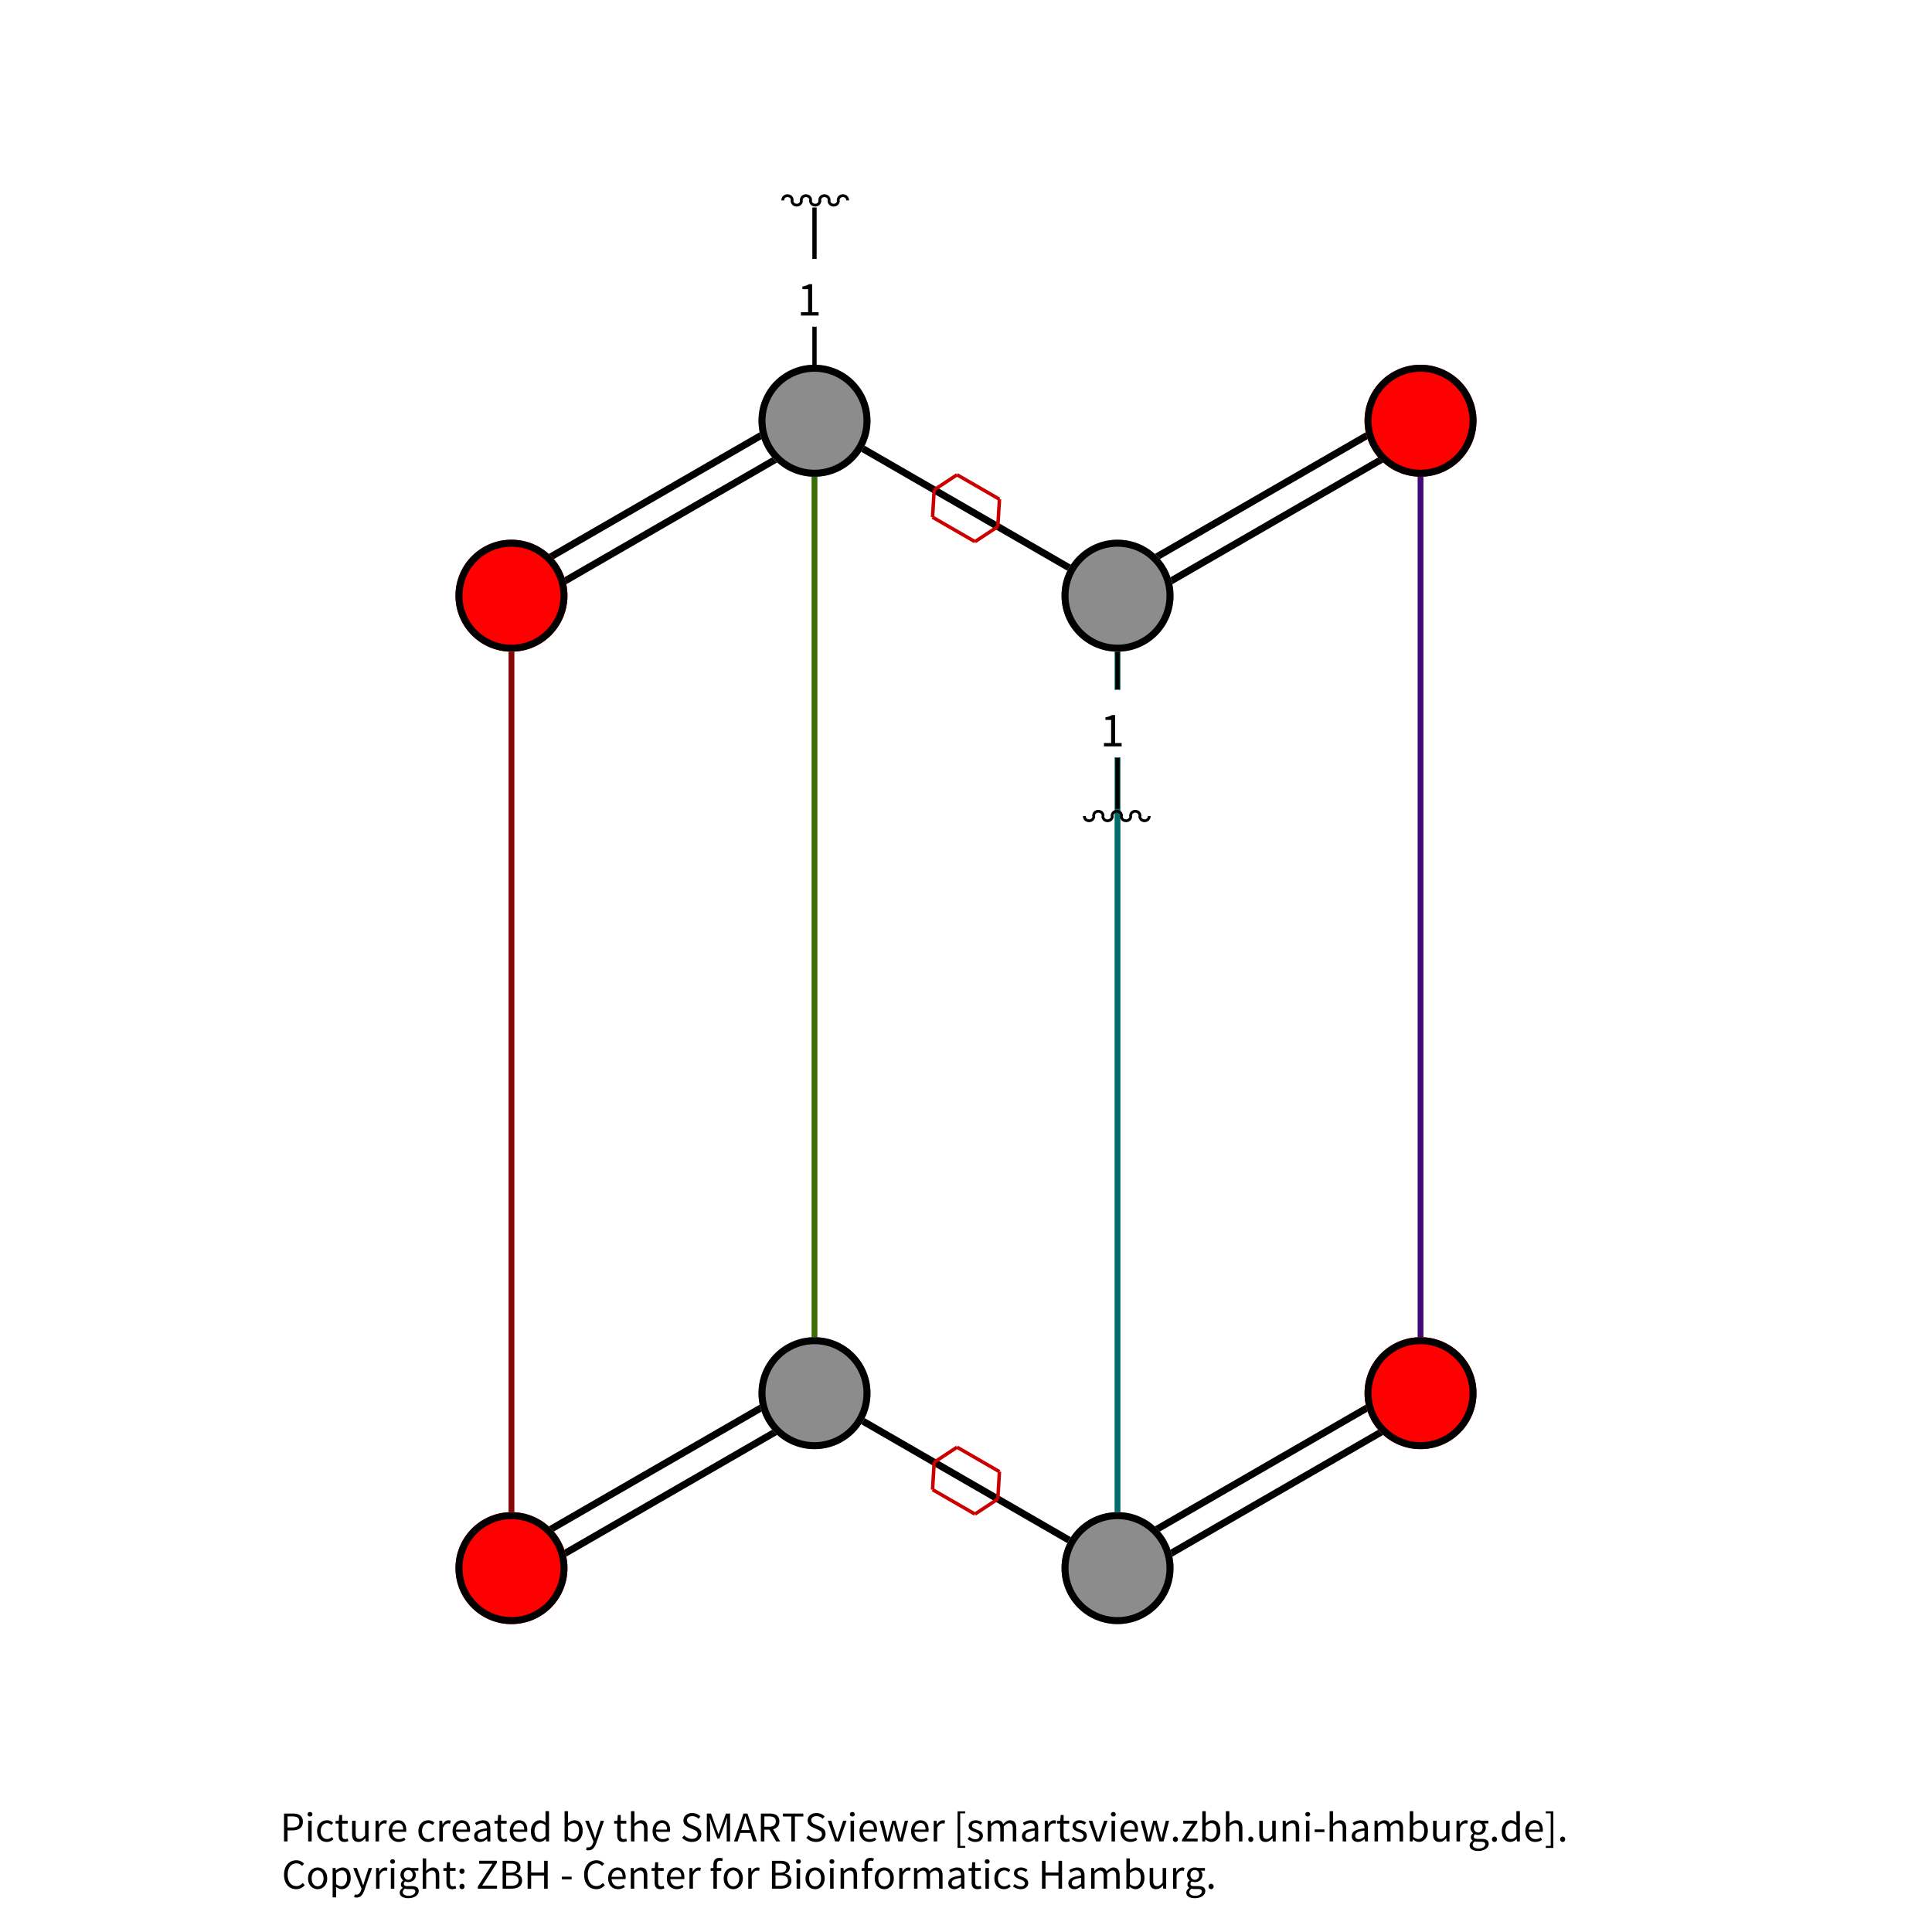 <svg xmlns="http://www.w3.org/2000/svg" width="850pt" height="850pt" viewBox="0 0 850 850"><path fill="#fff" d="M0 0h850v850H0z"/><path d="M225.023 262.078v427.828" fill="none" stroke-width="2.566" stroke="#870707" stroke-miterlimit="10"/><path d="M358.34 185.11v427.828" fill="none" stroke-width="2.566" stroke="#396d05" stroke-miterlimit="10"/><path d="M491.66 262.078v427.828" fill="none" stroke-width="2.566" stroke="#026b6b" stroke-miterlimit="10"/><path d="M624.977 185.11v427.828" fill="none" stroke-width="2.566" stroke="#420a79" stroke-miterlimit="10"/><path d="M221.945 256.746l133.317-76.969M228.102 267.41l133.32-76.969M358.34 185.11l133.32 76.968" fill="none" stroke-width="3.079" stroke="#000" stroke-miterlimit="10"/><path d="M411 215.512l10.055-6.637M421.055 208.875l18.664 10.773M439.719 219.648L439 231.676M439 231.676l-10.055 6.637M428.945 238.313l-18.664-10.774M411 215.512l-.719 12.027" fill="none" stroke-width="1.539" stroke="#c00" stroke-miterlimit="10"/><path d="M488.578 256.746l133.32-76.969M494.738 267.41l133.317-76.969" fill="none" stroke-width="3.079" stroke="#000" stroke-miterlimit="10"/><path d="M358.34 185.11V91.3" fill="none" stroke-width="1.899" stroke="#000" stroke-miterlimit="10"/><path d="M368.766 88.172c0-2.777 4.168-2.777 4.168 0M368.867 88.172c0 2.781-4.168 2.781-4.168 0M360.633 88.172c0-2.777 4.172-2.777 4.172 0M360.738 88.172c0 2.781-4.168 2.781-4.168 0M352.504 88.172c0-2.777 4.168-2.777 4.168 0M352.61 88.172c0 2.781-4.169 2.781-4.169 0M344.375 88.172c0-2.777 4.168-2.777 4.168 0" fill="none" stroke-width="1.232" stroke="#000" stroke-miterlimit="10"/><path d="M366.695 128.824c0 7.735-3.738 14.008-8.355 14.008-4.613 0-8.352-6.273-8.352-14.008 0-7.738 3.739-14.008 8.352-14.008 4.617 0 8.355 6.27 8.355 14.008" fill="#fff" stroke-width="1.899" stroke="#fff" stroke-miterlimit="10"/><path d="M355.531 137.36h-3.156v1.468h7.781v-1.469h-2.855v-12.32h-1.36c-.757.457-1.664.8-2.918 1.016v1.148h2.508v10.156" fill="none" stroke-width=".701" stroke-linecap="round" stroke-linejoin="round" stroke="#fff" stroke-miterlimit="10"/><path d="M355.531 137.36h-3.156v1.468h7.781v-1.469h-2.855v-12.32h-1.36c-.757.457-1.664.8-2.918 1.016v1.148h2.508v10.156"/><path d="M491.66 262.078v93.809" fill="none" stroke-width="1.899" stroke="#000" stroke-miterlimit="10"/><path d="M481.234 359.016c0 2.777-4.168 2.777-4.168 0M481.133 359.016c0-2.782 4.168-2.782 4.168 0M489.367 359.016c0 2.777-4.172 2.777-4.172 0M489.262 359.016c0-2.782 4.168-2.782 4.168 0M497.496 359.016c0 2.777-4.168 2.777-4.168 0M497.39 359.016c0-2.782 4.169-2.782 4.169 0M505.625 359.016c0 2.777-4.168 2.777-4.168 0" fill="none" stroke-width="1.232" stroke="#000" stroke-miterlimit="10"/><path d="M500.012 318.363c0 7.739-3.739 14.008-8.352 14.008-4.617 0-8.355-6.27-8.355-14.008 0-7.738 3.738-14.008 8.355-14.008 4.613 0 8.352 6.27 8.352 14.008" fill="#fff" stroke-width="1.899" stroke="#fff" stroke-miterlimit="10"/><path d="M488.848 326.898h-3.157v1.473h7.782v-1.473h-2.856v-12.316h-1.36c-.757.453-1.663.797-2.917 1.016v1.144h2.508v10.156" fill="none" stroke-width=".701" stroke-linecap="round" stroke-linejoin="round" stroke="#fff" stroke-miterlimit="10"/><path d="M488.848 326.898h-3.157v1.473h7.782v-1.473h-2.856v-12.316h-1.36c-.757.453-1.663.797-2.917 1.016v1.144h2.508v10.156"/><path d="M248.117 262.078c0 12.754-10.34 23.094-23.094 23.094-12.75 0-23.09-10.34-23.09-23.094 0-12.754 10.34-23.09 23.09-23.09 12.754 0 23.094 10.336 23.094 23.09" fill="#fff" stroke-width="3.079" stroke="#fff" stroke-miterlimit="10"/><path d="M248.117 262.078c0 12.754-10.34 23.094-23.094 23.094-12.75 0-23.09-10.34-23.09-23.094 0-12.754 10.34-23.09 23.09-23.09 12.754 0 23.094 10.336 23.094 23.09" fill="red" stroke-width="3.079" stroke="red" stroke-miterlimit="10"/><path d="M248.117 262.078c0 12.754-10.34 23.094-23.094 23.094-12.75 0-23.09-10.34-23.09-23.094 0-12.754 10.34-23.09 23.09-23.09 12.754 0 23.094 10.336 23.094 23.09" fill="none" stroke-width="3.079" stroke="#000" stroke-miterlimit="10"/><path d="M381.434 185.11c0 12.75-10.34 23.09-23.094 23.09-12.75 0-23.09-10.34-23.09-23.09 0-12.755 10.34-23.094 23.09-23.094 12.754 0 23.094 10.34 23.094 23.093" fill="#fff" stroke-width="3.079" stroke="#fff" stroke-miterlimit="10"/><path d="M381.434 185.11c0 12.75-10.34 23.09-23.094 23.09-12.75 0-23.09-10.34-23.09-23.09 0-12.755 10.34-23.094 23.09-23.094 12.754 0 23.094 10.34 23.094 23.093" fill="#8c8c8c" stroke-width="3.079" stroke="#8c8c8c" stroke-miterlimit="10"/><path d="M381.434 185.11c0 12.75-10.34 23.09-23.094 23.09-12.75 0-23.09-10.34-23.09-23.09 0-12.755 10.34-23.094 23.09-23.094 12.754 0 23.094 10.34 23.094 23.093" fill="none" stroke-width="3.079" stroke="#000" stroke-miterlimit="10"/><path d="M514.75 262.078c0 12.754-10.34 23.094-23.09 23.094-12.754 0-23.094-10.34-23.094-23.094 0-12.754 10.34-23.09 23.094-23.09 12.75 0 23.09 10.336 23.09 23.09" fill="#fff" stroke-width="3.079" stroke="#fff" stroke-miterlimit="10"/><path d="M514.75 262.078c0 12.754-10.34 23.094-23.09 23.094-12.754 0-23.094-10.34-23.094-23.094 0-12.754 10.34-23.09 23.094-23.09 12.75 0 23.09 10.336 23.09 23.09" fill="#8c8c8c" stroke-width="3.079" stroke="#8c8c8c" stroke-miterlimit="10"/><path d="M514.75 262.078c0 12.754-10.34 23.094-23.09 23.094-12.754 0-23.094-10.34-23.094-23.094 0-12.754 10.34-23.09 23.094-23.09 12.75 0 23.09 10.336 23.09 23.09" fill="none" stroke-width="3.079" stroke="#000" stroke-miterlimit="10"/><path d="M648.066 185.11c0 12.75-10.34 23.09-23.09 23.09-12.753 0-23.093-10.34-23.093-23.09 0-12.755 10.34-23.094 23.094-23.094 12.75 0 23.09 10.34 23.09 23.093" fill="#fff" stroke-width="3.079" stroke="#fff" stroke-miterlimit="10"/><path d="M648.066 185.11c0 12.75-10.34 23.09-23.09 23.09-12.753 0-23.093-10.34-23.093-23.09 0-12.755 10.34-23.094 23.094-23.094 12.75 0 23.09 10.34 23.09 23.093" fill="red" stroke-width="3.079" stroke="red" stroke-miterlimit="10"/><path d="M648.066 185.11c0 12.75-10.34 23.09-23.09 23.09-12.753 0-23.093-10.34-23.093-23.09 0-12.755 10.34-23.094 23.094-23.094 12.75 0 23.09 10.34 23.09 23.093M221.945 684.574l133.317-76.969M228.102 695.238l133.32-76.968M358.34 612.938l133.32 76.968" fill="none" stroke-width="3.079" stroke="#000" stroke-miterlimit="10"/><path d="M411 643.34l10.055-6.637M421.055 636.703l18.664 10.774M439.719 647.477L439 659.504M439 659.504l-10.055 6.637M428.945 666.14l-18.664-10.773M411 643.34l-.719 12.027" fill="none" stroke-width="1.539" stroke="#c00" stroke-miterlimit="10"/><path d="M488.578 684.574l133.32-76.969M494.738 695.238l133.317-76.968" fill="none" stroke-width="3.079" stroke="#000" stroke-miterlimit="10"/><path d="M248.117 689.906c0 12.754-10.34 23.094-23.094 23.094-12.75 0-23.09-10.34-23.09-23.094 0-12.75 10.34-23.09 23.09-23.09 12.754 0 23.094 10.34 23.094 23.09" fill="#fff" stroke-width="3.079" stroke="#fff" stroke-miterlimit="10"/><path d="M248.117 689.906c0 12.754-10.34 23.094-23.094 23.094-12.75 0-23.09-10.34-23.09-23.094 0-12.75 10.34-23.09 23.09-23.09 12.754 0 23.094 10.34 23.094 23.09" fill="red" stroke-width="3.079" stroke="red" stroke-miterlimit="10"/><path d="M248.117 689.906c0 12.754-10.34 23.094-23.094 23.094-12.75 0-23.09-10.34-23.09-23.094 0-12.75 10.34-23.09 23.09-23.09 12.754 0 23.094 10.34 23.094 23.09" fill="none" stroke-width="3.079" stroke="#000" stroke-miterlimit="10"/><path d="M381.434 612.938c0 12.753-10.34 23.09-23.094 23.09-12.75 0-23.09-10.337-23.09-23.09 0-12.754 10.34-23.094 23.09-23.094 12.754 0 23.094 10.34 23.094 23.094" fill="#fff" stroke-width="3.079" stroke="#fff" stroke-miterlimit="10"/><path d="M381.434 612.938c0 12.753-10.34 23.09-23.094 23.09-12.75 0-23.09-10.337-23.09-23.09 0-12.754 10.34-23.094 23.09-23.094 12.754 0 23.094 10.34 23.094 23.094" fill="#8c8c8c" stroke-width="3.079" stroke="#8c8c8c" stroke-miterlimit="10"/><path d="M381.434 612.938c0 12.753-10.34 23.09-23.094 23.09-12.75 0-23.09-10.337-23.09-23.09 0-12.754 10.34-23.094 23.09-23.094 12.754 0 23.094 10.34 23.094 23.094" fill="none" stroke-width="3.079" stroke="#000" stroke-miterlimit="10"/><path d="M514.75 689.906c0 12.754-10.34 23.094-23.09 23.094-12.754 0-23.094-10.34-23.094-23.094 0-12.75 10.34-23.09 23.094-23.09 12.75 0 23.09 10.34 23.09 23.09" fill="#fff" stroke-width="3.079" stroke="#fff" stroke-miterlimit="10"/><path d="M514.75 689.906c0 12.754-10.34 23.094-23.09 23.094-12.754 0-23.094-10.34-23.094-23.094 0-12.75 10.34-23.09 23.094-23.09 12.75 0 23.09 10.34 23.09 23.09" fill="#8c8c8c" stroke-width="3.079" stroke="#8c8c8c" stroke-miterlimit="10"/><path d="M514.75 689.906c0 12.754-10.34 23.094-23.09 23.094-12.754 0-23.094-10.34-23.094-23.094 0-12.75 10.34-23.09 23.094-23.09 12.75 0 23.09 10.34 23.09 23.09" fill="none" stroke-width="3.079" stroke="#000" stroke-miterlimit="10"/><path d="M648.066 612.938c0 12.753-10.34 23.09-23.09 23.09-12.753 0-23.093-10.337-23.093-23.09 0-12.754 10.34-23.094 23.094-23.094 12.75 0 23.09 10.34 23.09 23.094" fill="#fff" stroke-width="3.079" stroke="#fff" stroke-miterlimit="10"/><path d="M648.066 612.938c0 12.753-10.34 23.09-23.09 23.09-12.753 0-23.093-10.337-23.093-23.09 0-12.754 10.34-23.094 23.094-23.094 12.75 0 23.09 10.34 23.09 23.094" fill="red" stroke-width="3.079" stroke="red" stroke-miterlimit="10"/><path d="M648.066 612.938c0 12.753-10.34 23.09-23.09 23.09-12.753 0-23.093-10.337-23.093-23.09 0-12.754 10.34-23.094 23.094-23.094 12.75 0 23.09 10.34 23.09 23.094" fill="none" stroke-width="3.079" stroke="#000" stroke-miterlimit="10"/><path d="M124.96 797.883v12.27h1.556v-4.864h2.207c2.691 0 4.527-1.215 4.527-3.797 0-2.691-1.816-3.61-4.527-3.61zm1.556 6.137v-4.883h2.02c2.112 0 3.16.578 3.16 2.355 0 1.742-1.028 2.528-3.16 2.528h-2.02M136.371 799.191c.598 0 1.066-.41 1.066-.988 0-.601-.468-.992-1.066-.992-.598 0-1.066.39-1.066.992 0 .578.468.988 1.066.988zm.75 1.872h-1.535v9.09h1.535v-9.09M139.516 805.629c0 3.008 1.851 4.75 4.261 4.75 1.086 0 2.133-.45 2.957-1.18l-.691-1.008c-.543.485-1.273.914-2.133.914-1.664 0-2.805-1.402-2.805-3.476 0-2.098 1.196-3.52 2.84-3.52.73 0 1.293.34 1.836.805l.766-.992c-.617-.578-1.457-1.082-2.656-1.082-2.336 0-4.375 1.738-4.375 4.789M147.633 802.316h1.344v5.032c0 1.797.656 3.03 2.601 3.03.563 0 1.18-.167 1.684-.335l-.301-1.16c-.297.11-.711.242-1.027.242-1.047 0-1.403-.637-1.403-1.758v-5.05h2.45v-1.254h-2.45v-2.543h-1.293l-.183 2.543-1.422.093v1.16M156.46 801.063h-1.554v5.761c0 2.32.864 3.555 2.79 3.555 1.253 0 2.148-.656 2.991-1.649h.055l.133 1.422h1.27v-9.09h-1.532v6.454c-.863 1.066-1.515 1.535-2.453 1.535-1.195 0-1.7-.73-1.7-2.434v-5.554M166.484 801.063h-1.27v9.09h1.532v-5.837c.617-1.53 1.535-2.093 2.3-2.093.376 0 .583.054.88.148l.3-1.344c-.3-.132-.581-.187-.972-.187-1.027 0-1.965.73-2.582 1.87h-.055l-.133-1.647M171.031 805.629c0 2.973 1.926 4.75 4.356 4.75 1.234 0 2.207-.43 2.992-.938l-.54-1.007c-.675.43-1.402.71-2.265.71-1.738 0-2.918-1.234-3.027-3.199h6.133c.039-.226.054-.523.054-.843 0-2.598-1.308-4.262-3.625-4.262-2.078 0-4.078 1.812-4.078 4.789zm1.496-.695c.188-1.832 1.348-2.88 2.618-2.88 1.421 0 2.246 1.028 2.246 2.88h-4.864M184.086 805.629c0 3.008 1.851 4.75 4.266 4.75 1.082 0 2.128-.45 2.953-1.18l-.692-1.008c-.543.485-1.273.914-2.133.914-1.664 0-2.804-1.402-2.804-3.476 0-2.098 1.195-3.52 2.844-3.52.726 0 1.289.34 1.832.805l.765-.992c-.617-.578-1.457-1.082-2.656-1.082-2.336 0-4.375 1.738-4.375 4.789M194.559 801.063h-1.27v9.09h1.531v-5.837c.617-1.53 1.535-2.093 2.301-2.093.375 0 .582.054.879.148l.3-1.344c-.3-.132-.581-.187-.972-.187-1.027 0-1.965.73-2.582 1.87h-.055l-.132-1.647M199.105 805.629c0 2.973 1.926 4.75 4.356 4.75 1.234 0 2.207-.43 2.996-.938l-.543-1.007c-.676.43-1.402.71-2.266.71-1.738 0-2.918-1.234-3.027-3.199h6.133a5.22 5.22 0 00.058-.843c0-2.598-1.312-4.262-3.628-4.262-2.079 0-4.079 1.812-4.079 4.789zm1.497-.695c.187-1.832 1.347-2.88 2.617-2.88 1.422 0 2.246 1.028 2.246 2.88h-4.863M208.605 807.797c0 1.629 1.141 2.582 2.676 2.582 1.121 0 2.133-.598 3.012-1.309h.035l.133 1.082h1.273v-5.574c0-2.262-.937-3.738-3.164-3.738-1.457 0-2.73.637-3.57 1.176l.617 1.066c.711-.484 1.645-.973 2.711-.973 1.477 0 1.871 1.125 1.871 2.286-3.87.43-5.594 1.418-5.594 3.402zm1.516-.113c0-1.16 1.027-1.907 4.078-2.282v2.524c-.879.789-1.61 1.219-2.488 1.219-.899 0-1.59-.43-1.59-1.461M217.547 802.316h1.348v5.032c0 1.797.652 3.03 2.597 3.03.563 0 1.18-.167 1.684-.335l-.297-1.16c-.3.11-.711.242-1.031.242-1.047 0-1.403-.637-1.403-1.758v-5.05h2.45v-1.254h-2.45v-2.543h-1.289l-.187 2.543-1.422.093v1.16M224.281 805.629c0 2.973 1.926 4.75 4.356 4.75 1.234 0 2.207-.43 2.992-.938l-.54-1.007c-.675.43-1.405.71-2.265.71-1.738 0-2.918-1.234-3.027-3.199h6.133c.039-.226.054-.523.054-.843 0-2.598-1.308-4.262-3.625-4.262-2.078 0-4.078 1.812-4.078 4.789zm1.496-.695c.188-1.832 1.348-2.88 2.618-2.88 1.421 0 2.246 1.028 2.246 2.88h-4.864M233.574 805.629c0 3.027 1.48 4.75 3.762 4.75 1.066 0 2.039-.598 2.75-1.293h.055l.132 1.066h1.27v-13.316h-1.55v3.496l.073 1.555c-.804-.657-1.496-1.047-2.543-1.047-2.078 0-3.949 1.832-3.949 4.789zm1.59-.02c0-2.078 1.16-3.48 2.621-3.48.746 0 1.438.262 2.207.953v4.754c-.75.84-1.476 1.25-2.32 1.25-1.59 0-2.508-1.309-2.508-3.477M249.922 796.836h-1.531v13.316h1.234l.129-.898h.058c.801.71 1.758 1.125 2.598 1.125 2.078 0 3.93-1.816 3.93-4.922 0-2.805-1.254-4.617-3.61-4.617-1.011 0-2.023.543-2.843 1.27l.035-1.645zm0 6.527c.863-.804 1.664-1.234 2.433-1.234 1.72 0 2.395 1.348 2.395 3.348 0 2.246-1.105 3.609-2.602 3.609-.597 0-1.421-.262-2.226-.953v-4.77M257.855 813.875a2.97 2.97 0 001.063.187c1.836 0 2.77-1.367 3.406-3.16l3.422-9.84h-1.496l-1.629 5.032c-.242.804-.504 1.742-.766 2.562h-.074a137.85 137.85 0 00-.879-2.562l-1.851-5.031h-1.59l3.648 9.109-.207.672c-.375 1.125-1.027 1.945-2.058 1.945-.223 0-.504-.074-.692-.129l-.297 1.215M270.2 802.316h1.343v5.032c0 1.797.656 3.03 2.602 3.03.562 0 1.18-.167 1.683-.335l-.3-1.16c-.298.11-.712.242-1.028.242-1.047 0-1.402-.637-1.402-1.758v-5.05h2.449v-1.254h-2.45v-2.543h-1.292l-.184 2.543-1.422.093v1.16M279.137 796.836h-1.532v13.316h1.532v-6.582c.918-.918 1.554-1.402 2.488-1.402 1.2 0 1.723.727 1.723 2.43v5.554h1.53v-5.757c0-2.32-.858-3.555-2.765-3.555-1.254 0-2.172.672-3.031 1.496l.055-1.871v-3.63M287.105 805.629c0 2.973 1.926 4.75 4.36 4.75 1.234 0 2.207-.43 2.992-.938l-.543-1.007c-.672.43-1.402.71-2.262.71-1.742 0-2.918-1.234-3.03-3.199h6.136c.035-.226.054-.523.054-.843 0-2.598-1.308-4.262-3.628-4.262-2.075 0-4.079 1.812-4.079 4.789zm1.497-.695c.187-1.832 1.347-2.88 2.62-2.88 1.423 0 2.243 1.028 2.243 2.88h-4.863M300.086 808.563a5.948 5.948 0 004.305 1.816c2.578 0 4.168-1.555 4.168-3.5 0-1.813-1.102-2.656-2.524-3.274l-1.738-.746c-.973-.41-2.04-.859-2.04-2.039 0-1.105.915-1.797 2.282-1.797 1.14 0 2.04.45 2.785 1.16l.844-1.007a5.093 5.093 0 00-3.629-1.516c-2.227 0-3.855 1.383-3.855 3.254 0 1.797 1.328 2.676 2.488 3.16l1.758.766c1.16.527 2.039.918 2.039 2.172 0 1.195-.953 2-2.563 2-1.27 0-2.504-.617-3.383-1.532l-.937 1.083M312.805 797.883h-1.832v12.27h1.441v-6.75c0-1.087-.133-2.544-.207-3.63h.074l.973 2.73 2.375 6.415h.879l2.36-6.414.987-2.73h.079c-.094 1.085-.207 2.542-.207 3.628v6.75h1.476v-12.27h-1.832l-2.355 6.587-.864 2.504h-.074l-.898-2.504-2.375-6.586M325.71 806.414h4.47l1.16 3.738h1.664l-4.152-12.27h-1.758l-4.153 12.27h1.59zm4.08-1.254h-3.685l.579-1.87c.449-1.368.843-2.712 1.214-4.134h.075c.394 1.422.789 2.766 1.234 4.133l.582 1.871M338.523 804.973l2.957 5.18h1.758l-3.105-5.348c1.664-.41 2.75-1.57 2.75-3.48 0-2.544-1.797-3.442-4.305-3.442h-3.832v12.27h1.55v-5.18zm-2.226-1.274v-4.562h2.058c1.907 0 2.973.578 2.973 2.187 0 1.59-1.066 2.375-2.973 2.375h-2.058M344.453 799.191h3.703v10.961h1.57v-10.96h3.704v-1.31h-8.977v1.31M354.738 808.563a5.948 5.948 0 004.305 1.816c2.578 0 4.168-1.555 4.168-3.5 0-1.813-1.102-2.656-2.524-3.274l-1.738-.746c-.972-.41-2.039-.859-2.039-2.039 0-1.105.914-1.797 2.281-1.797 1.141 0 2.04.45 2.786 1.16l.843-1.007a5.093 5.093 0 00-3.629-1.516c-2.226 0-3.851 1.383-3.851 3.254 0 1.797 1.328 2.676 2.484 3.16l1.758.766c1.16.527 2.04.918 2.04 2.172 0 1.195-.954 2-2.563 2-1.27 0-2.504-.617-3.383-1.532l-.938 1.083M365.758 801.063h-1.59l3.273 9.09h1.793l3.22-9.09h-1.517l-1.722 5.164c-.262.898-.559 1.812-.82 2.671h-.075c-.28-.859-.582-1.773-.843-2.671l-1.72-5.164M374.996 799.191c.598 0 1.066-.41 1.066-.988 0-.601-.468-.992-1.066-.992-.598 0-1.066.39-1.066.992 0 .578.468.988 1.066.988zm.746 1.872h-1.531v9.09h1.531v-9.09M378.137 805.629c0 2.973 1.93 4.75 4.36 4.75 1.233 0 2.206-.43 2.991-.938l-.543-1.007c-.672.43-1.402.71-2.261.71-1.739 0-2.918-1.234-3.032-3.199h6.137c.035-.226.055-.523.055-.843 0-2.598-1.309-4.262-3.63-4.262-2.073 0-4.077 1.812-4.077 4.789zm1.496-.695c.187-1.832 1.347-2.88 2.62-2.88 1.423 0 2.243 1.028 2.243 2.88h-4.863M388.574 801.063h-1.57l2.523 9.09h1.797l1.274-4.864c.242-.86.43-1.719.632-2.637h.079c.222.918.39 1.758.617 2.621l1.308 4.88h1.871l2.43-9.09h-1.457l-1.328 5.257c-.188.86-.355 1.684-.563 2.524h-.074c-.207-.84-.414-1.664-.636-2.524l-1.422-5.257h-1.496l-1.403 5.257c-.226.84-.41 1.684-.617 2.524h-.074a65.167 65.167 0 00-.543-2.524l-1.348-5.257M400.844 805.629c0 2.973 1.926 4.75 4.36 4.75 1.233 0 2.206-.43 2.991-.938l-.543-1.007c-.672.43-1.402.71-2.261.71-1.743 0-2.918-1.234-3.032-3.199h6.137c.035-.226.055-.523.055-.843 0-2.598-1.309-4.262-3.63-4.262-2.073 0-4.077 1.812-4.077 4.789zm1.496-.695c.187-1.832 1.347-2.88 2.62-2.88 1.423 0 2.243 1.028 2.243 2.88h-4.863M412.066 801.063h-1.27v9.09h1.532v-5.837c.617-1.53 1.535-2.093 2.3-2.093.376 0 .583.054.88.148l.3-1.344c-.3-.132-.581-.187-.972-.187-1.031 0-1.965.73-2.582 1.87h-.055l-.133-1.647M424.637 796.91h-3.348v16.086h3.348v-.879h-2.188V797.79h2.188v-.879M425.723 809.125c.859.71 2.093 1.254 3.382 1.254 2.153 0 3.329-1.234 3.329-2.715 0-1.719-1.457-2.262-2.766-2.746-1.031-.395-2.02-.711-2.02-1.574 0-.692.524-1.309 1.665-1.309.804 0 1.457.336 2.074.805l.73-.973c-.691-.562-1.683-1.027-2.824-1.027-1.965 0-3.125 1.12-3.125 2.582 0 1.531 1.422 2.148 2.715 2.617.988.375 2.074.785 2.074 1.719 0 .789-.598 1.422-1.793 1.422-1.086 0-1.89-.45-2.676-1.082l-.765 1.027M435.84 801.063h-1.274v9.09h1.536v-6.583c.84-.937 1.609-1.402 2.28-1.402 1.161 0 1.704.727 1.704 2.43v5.554h1.531v-6.582c.844-.937 1.574-1.402 2.285-1.402 1.141 0 1.684.727 1.684 2.43v5.554h1.531v-5.757c0-2.32-.898-3.555-2.765-3.555-1.106 0-2.04.71-2.997 1.738-.37-1.086-1.12-1.738-2.503-1.738-1.086 0-2.04.672-2.825 1.531h-.058l-.13-1.308M449.625 807.797c0 1.629 1.14 2.582 2.676 2.582 1.12 0 2.129-.598 3.008-1.309h.039l.132 1.082h1.27v-5.574c0-2.262-.934-3.738-3.16-3.738-1.461 0-2.73.637-3.574 1.176l.617 1.066c.71-.484 1.648-.973 2.715-.973 1.476 0 1.867 1.125 1.867 2.286-3.871.43-5.59 1.418-5.59 3.402zm1.516-.113c0-1.16 1.027-1.907 4.074-2.282v2.524c-.88.789-1.606 1.219-2.485 1.219-.898 0-1.59-.43-1.59-1.461M460.922 801.063h-1.274v9.09h1.536v-5.837c.617-1.53 1.535-2.093 2.3-2.093.375 0 .578.054.88.148l.3-1.344c-.3-.132-.582-.187-.973-.187-1.03 0-1.964.73-2.582 1.87h-.058l-.13-1.647M465.055 802.316h1.347v5.032c0 1.797.653 3.03 2.598 3.03.562 0 1.18-.167 1.684-.335l-.297-1.16c-.301.11-.711.242-1.032.242-1.046 0-1.402-.637-1.402-1.758v-5.05h2.45v-1.254h-2.45v-2.543h-1.289l-.187 2.543-1.422.093v1.16M471.453 809.125c.86.71 2.094 1.254 3.383 1.254 2.152 0 3.332-1.234 3.332-2.715 0-1.719-1.461-2.262-2.77-2.746-1.027-.395-2.02-.711-2.02-1.574 0-.692.524-1.309 1.665-1.309.805 0 1.457.336 2.074.805l.73-.973c-.69-.562-1.683-1.027-2.824-1.027-1.964 0-3.12 1.12-3.12 2.582 0 1.531 1.417 2.148 2.71 2.617.992.375 2.074.785 2.074 1.719 0 .789-.597 1.422-1.792 1.422-1.086 0-1.891-.45-2.676-1.082l-.766 1.027M480.578 801.063h-1.59l3.274 9.09h1.797l3.214-9.09h-1.511l-1.723 5.164c-.262.898-.562 1.812-.824 2.671h-.074a86.165 86.165 0 01-.84-2.671l-1.723-5.164M489.82 799.191c.598 0 1.067-.41 1.067-.988 0-.601-.469-.992-1.067-.992-.601 0-1.066.39-1.066.992 0 .578.465.988 1.066.988zm.746 1.872h-1.53v9.09h1.53v-9.09M492.96 805.629c0 2.973 1.927 4.75 4.36 4.75 1.235 0 2.207-.43 2.992-.938l-.542-1.007c-.672.43-1.403.71-2.262.71-1.742 0-2.918-1.234-3.031-3.199h6.132a5.22 5.22 0 00.059-.843c0-2.598-1.309-4.262-3.629-4.262-2.078 0-4.078 1.812-4.078 4.789zm1.497-.695c.188-1.832 1.348-2.88 2.617-2.88 1.422 0 2.246 1.028 2.246 2.88h-4.863M503.398 801.063h-1.57l2.524 9.09h1.796l1.27-4.864c.246-.86.43-1.719.637-2.637h.074c.226.918.394 1.758.617 2.621l1.309 4.88h1.87l2.434-9.09h-1.46l-1.329 5.257c-.187.86-.355 1.684-.558 2.524h-.078c-.204-.84-.41-1.664-.633-2.524l-1.422-5.257h-1.496l-1.403 5.257c-.226.84-.414 1.684-.617 2.524h-.078a73.25 73.25 0 00-.539-2.524l-1.348-5.257M516.023 809.219c0 .672.504 1.16 1.122 1.16.597 0 1.105-.488 1.105-1.16 0-.711-.508-1.2-1.105-1.2-.618 0-1.122.489-1.122 1.2M524.832 802.316l-4.789 7.016v.82h6.883v-1.254h-4.938l4.79-7.011v-.824h-6.212v1.253h4.266M530.48 796.836h-1.53v13.316h1.234l.128-.898h.055c.805.71 1.762 1.125 2.602 1.125 2.074 0 3.93-1.816 3.93-4.922 0-2.805-1.254-4.617-3.614-4.617-1.008 0-2.02.543-2.84 1.27l.035-1.645zm0 6.527c.86-.804 1.665-1.234 2.434-1.234 1.719 0 2.395 1.348 2.395 3.348 0 2.246-1.106 3.609-2.602 3.609-.598 0-1.422-.262-2.227-.953v-4.77M540.863 796.836h-1.535v13.316h1.535v-6.582c.914-.918 1.551-1.402 2.485-1.402 1.199 0 1.722.727 1.722 2.43v5.554h1.535v-5.757c0-2.32-.863-3.555-2.77-3.555-1.253 0-2.17.672-3.03 1.496l.058-1.871v-3.63M549.184 809.219c0 .672.507 1.16 1.125 1.16.597 0 1.101-.488 1.101-1.16 0-.711-.504-1.2-1.101-1.2-.618 0-1.125.489-1.125 1.2M555.582 801.063h-1.555v5.761c0 2.32.864 3.555 2.79 3.555 1.253 0 2.152-.656 2.992-1.649h.054l.133 1.422h1.274v-9.09h-1.536v6.454c-.859 1.066-1.515 1.535-2.449 1.535-1.2 0-1.703-.73-1.703-2.434v-5.554M565.605 801.063h-1.27v9.09h1.532v-6.583c.918-.918 1.555-1.402 2.488-1.402 1.2 0 1.723.727 1.723 2.43v5.554h1.531v-5.757c0-2.32-.859-3.555-2.765-3.555-1.254 0-2.188.672-3.051 1.531h-.055l-.133-1.308M575.352 799.191c.597 0 1.066-.41 1.066-.988 0-.601-.469-.992-1.066-.992-.598 0-1.067.39-1.067.992 0 .578.469.988 1.067.988zm.75 1.872h-1.536v9.09h1.536v-9.09M582.703 804.879h-4.305v1.18h4.305v-1.18M586.52 796.836h-1.536v13.316h1.536v-6.582c.914-.918 1.55-1.402 2.484-1.402 1.2 0 1.723.727 1.723 2.43v5.554h1.535v-5.757c0-2.32-.864-3.555-2.77-3.555-1.254 0-2.172.672-3.031 1.496l.059-1.871v-3.63M594.71 807.797c0 1.629 1.142 2.582 2.677 2.582 1.12 0 2.129-.598 3.008-1.309h.039l.132 1.082h1.27v-5.574c0-2.262-.934-3.738-3.16-3.738-1.461 0-2.73.637-3.574 1.176l.617 1.066c.71-.484 1.648-.973 2.715-.973 1.476 0 1.867 1.125 1.867 2.286-3.871.43-5.59 1.418-5.59 3.402zm1.517-.113c0-1.16 1.027-1.907 4.074-2.282v2.524c-.88.789-1.606 1.219-2.485 1.219-.898 0-1.59-.43-1.59-1.461M606.008 801.063h-1.274v9.09h1.536v-6.583c.84-.937 1.609-1.402 2.28-1.402 1.16 0 1.704.727 1.704 2.43v5.554h1.531v-6.582c.844-.937 1.574-1.402 2.285-1.402 1.14 0 1.684.727 1.684 2.43v5.554h1.531v-5.757c0-2.32-.898-3.555-2.77-3.555-1.1 0-2.035.71-2.992 1.738-.37-1.086-1.12-1.738-2.503-1.738-1.086 0-2.04.672-2.825 1.531h-.058l-.13-1.308M621.773 796.836h-1.53v13.316h1.234l.128-.898h.06c.8.71 1.757 1.125 2.597 1.125 2.078 0 3.93-1.816 3.93-4.922 0-2.805-1.255-4.617-3.61-4.617-1.012 0-2.023.543-2.844 1.27l.035-1.645zm0 6.527c.864-.804 1.664-1.234 2.434-1.234 1.719 0 2.395 1.348 2.395 3.348 0 2.246-1.106 3.609-2.602 3.609-.598 0-1.422-.262-2.227-.953v-4.77M632.043 801.063h-1.55v5.761c0 2.32.859 3.555 2.784 3.555 1.254 0 2.153-.656 2.993-1.649h.058l.129 1.422h1.273v-9.09h-1.535v6.454c-.86 1.066-1.515 1.535-2.449 1.535-1.2 0-1.703-.73-1.703-2.434v-5.554M642.066 801.063h-1.27v9.09h1.536v-5.837c.617-1.53 1.531-2.093 2.297-2.093.375 0 .582.054.883.148l.297-1.344c-.297-.132-.579-.187-.973-.187-1.027 0-1.965.73-2.582 1.87h-.055l-.133-1.647M646.594 811.895c0 1.57 1.535 2.449 3.761 2.449 2.825 0 4.602-1.461 4.602-3.145 0-1.511-1.066-2.168-3.18-2.168h-1.761c-1.235 0-1.606-.41-1.606-.992 0-.504.262-.805.578-1.082.41.203.918.316 1.367.316 1.852 0 3.329-1.214 3.329-3.16 0-.77-.317-1.46-.75-1.87h1.87v-1.18h-3.16a3.67 3.67 0 00-1.289-.223c-1.851 0-3.425 1.254-3.425 3.234 0 1.086.582 1.965 1.18 2.45v.078c-.47.316-.993.914-.993 1.68 0 .71.356 1.198.805 1.48v.074c-.82.562-1.328 1.289-1.328 2.059zm3.761-5.649c-1.046 0-1.93-.844-1.93-2.172 0-1.328.864-2.113 1.93-2.113 1.067 0 1.926.785 1.926 2.113 0 1.328-.879 2.172-1.926 2.172zm-2.414 5.442c0-.524.282-1.067.934-1.536.395.114.824.153 1.18.153h1.57c1.18 0 1.836.277 1.836 1.12 0 .954-1.145 1.852-2.883 1.852-1.644 0-2.637-.617-2.637-1.59M656.395 809.219c0 .672.507 1.16 1.125 1.16.597 0 1.101-.488 1.101-1.16 0-.711-.504-1.2-1.101-1.2-.618 0-1.125.489-1.125 1.2M660.715 805.629c0 3.027 1.48 4.75 3.762 4.75 1.066 0 2.039-.598 2.75-1.293h.054l.13 1.066h1.273v-13.316h-1.551v3.496l.074 1.555c-.805-.657-1.496-1.047-2.543-1.047-2.078 0-3.95 1.832-3.95 4.789zm1.59-.02c0-2.078 1.16-3.48 2.62-3.48.747 0 1.438.262 2.208.953v4.754c-.75.84-1.48 1.25-2.32 1.25-1.59 0-2.508-1.309-2.508-3.477M671.078 805.629c0 2.973 1.926 4.75 4.36 4.75 1.234 0 2.207-.43 2.992-.938l-.543-1.007c-.672.43-1.403.71-2.262.71-1.742 0-2.918-1.234-3.031-3.199h6.133a5.22 5.22 0 00.058-.843c0-2.598-1.308-4.262-3.629-4.262-2.078 0-4.078 1.812-4.078 4.789zm1.496-.695c.188-1.832 1.348-2.88 2.617-2.88 1.422 0 2.246 1.028 2.246 2.88h-4.863M682.246 797.79v14.327h-2.172v.88h3.328V796.91h-3.328v.88h2.172M686.379 809.219c0 .672.504 1.16 1.121 1.16.598 0 1.105-.488 1.105-1.16 0-.711-.507-1.2-1.105-1.2-.617 0-1.121.489-1.121 1.2" fill="none" stroke-width=".7" stroke-linecap="round" stroke-linejoin="round" stroke="#fff" stroke-miterlimit="10"/><path d="M124.96 797.883v12.27h1.556v-4.864h2.207c2.691 0 4.527-1.215 4.527-3.797 0-2.691-1.816-3.61-4.527-3.61zm1.556 6.137v-4.883h2.02c2.112 0 3.16.578 3.16 2.355 0 1.742-1.028 2.528-3.16 2.528h-2.02M136.371 799.191c.598 0 1.066-.41 1.066-.988 0-.601-.468-.992-1.066-.992-.598 0-1.066.39-1.066.992 0 .578.468.988 1.066.988zm.75 1.871h-1.535v9.09h1.535v-9.09M139.516 805.629c0 3.008 1.851 4.75 4.261 4.75 1.086 0 2.133-.45 2.957-1.18l-.691-1.008c-.543.485-1.273.914-2.133.914-1.664 0-2.805-1.402-2.805-3.476 0-2.098 1.196-3.52 2.84-3.52.73 0 1.293.34 1.836.805l.766-.992c-.617-.578-1.457-1.082-2.656-1.082-2.336 0-4.375 1.738-4.375 4.789M147.633 802.316h1.344v5.032c0 1.797.656 3.03 2.601 3.03.563 0 1.18-.167 1.684-.335l-.301-1.16c-.297.11-.711.242-1.027.242-1.047 0-1.403-.637-1.403-1.758v-5.05h2.45v-1.255h-2.45v-2.542h-1.293l-.183 2.543-1.422.093v1.16M156.46 801.063h-1.554v5.761c0 2.32.864 3.555 2.79 3.555 1.253 0 2.148-.656 2.992-1.649h.054l.133 1.422h1.27v-9.09h-1.532v6.454c-.863 1.066-1.515 1.535-2.453 1.535-1.195 0-1.7-.73-1.7-2.434v-5.554M166.484 801.063h-1.27v9.09h1.532v-5.837c.617-1.53 1.535-2.093 2.3-2.093.376 0 .583.054.88.148l.3-1.344c-.3-.132-.581-.187-.972-.187-1.027 0-1.965.73-2.582 1.87h-.055l-.133-1.648M171.031 805.629c0 2.973 1.926 4.75 4.356 4.75 1.234 0 2.207-.43 2.992-.938l-.54-1.007c-.675.43-1.401.71-2.265.71-1.738 0-2.918-1.234-3.027-3.199h6.133c.039-.226.054-.523.054-.843 0-2.598-1.308-4.262-3.625-4.262-2.078 0-4.078 1.812-4.078 4.789zm1.496-.695c.188-1.832 1.348-2.88 2.618-2.88 1.421 0 2.246 1.028 2.246 2.88h-4.864M184.086 805.629c0 3.008 1.851 4.75 4.266 4.75 1.082 0 2.128-.45 2.953-1.18l-.692-1.008c-.543.485-1.273.914-2.133.914-1.664 0-2.804-1.402-2.804-3.476 0-2.098 1.195-3.52 2.844-3.52.726 0 1.289.34 1.832.805l.765-.992c-.617-.578-1.457-1.082-2.656-1.082-2.336 0-4.375 1.738-4.375 4.789M194.559 801.063h-1.27v9.09h1.531v-5.837c.618-1.53 1.535-2.093 2.301-2.093.375 0 .582.054.879.148l.3-1.344c-.3-.132-.581-.187-.972-.187-1.027 0-1.965.73-2.582 1.87h-.055l-.132-1.648M199.105 805.629c0 2.973 1.926 4.75 4.356 4.75 1.234 0 2.207-.43 2.996-.938l-.543-1.007c-.676.43-1.402.71-2.266.71-1.738 0-2.918-1.234-3.027-3.199h6.133a5.22 5.22 0 00.059-.843c0-2.598-1.313-4.262-3.63-4.262-2.078 0-4.078 1.812-4.078 4.789zm1.497-.695c.187-1.832 1.347-2.88 2.617-2.88 1.422 0 2.246 1.028 2.246 2.88h-4.863M208.605 807.797c0 1.629 1.141 2.582 2.676 2.582 1.121 0 2.133-.598 3.012-1.309h.035l.133 1.082h1.273v-5.574c0-2.262-.937-3.738-3.164-3.738-1.457 0-2.73.637-3.57 1.176l.617 1.066c.711-.484 1.645-.973 2.711-.973 1.477 0 1.871 1.125 1.871 2.286-3.87.43-5.594 1.418-5.594 3.402zm1.516-.113c0-1.16 1.027-1.907 4.078-2.282v2.524c-.879.789-1.61 1.219-2.488 1.219-.899 0-1.59-.43-1.59-1.461M217.547 802.316h1.348v5.032c0 1.797.652 3.03 2.597 3.03.563 0 1.18-.167 1.684-.335l-.297-1.16c-.3.11-.711.242-1.031.242-1.047 0-1.403-.637-1.403-1.758v-5.05h2.45v-1.255h-2.45v-2.542h-1.289l-.187 2.543-1.422.093v1.16M224.281 805.629c0 2.973 1.926 4.75 4.356 4.75 1.234 0 2.207-.43 2.992-.938l-.54-1.007c-.675.43-1.405.71-2.265.71-1.738 0-2.918-1.234-3.027-3.199h6.133c.039-.226.054-.523.054-.843 0-2.598-1.308-4.262-3.625-4.262-2.078 0-4.078 1.812-4.078 4.789zm1.496-.695c.188-1.832 1.348-2.88 2.618-2.88 1.421 0 2.246 1.028 2.246 2.88h-4.864M233.574 805.629c0 3.027 1.48 4.75 3.762 4.75 1.066 0 2.039-.598 2.75-1.293h.055l.132 1.066h1.27v-13.316h-1.55v3.496l.073 1.555c-.804-.657-1.496-1.047-2.543-1.047-2.078 0-3.949 1.832-3.949 4.789zm1.59-.02c0-2.078 1.16-3.48 2.621-3.48.746 0 1.438.262 2.207.953v4.754c-.75.84-1.476 1.25-2.32 1.25-1.59 0-2.508-1.309-2.508-3.477M249.922 796.836h-1.531v13.316h1.234l.129-.898h.059c.8.71 1.757 1.125 2.597 1.125 2.078 0 3.93-1.817 3.93-4.922 0-2.805-1.254-4.617-3.61-4.617-1.011 0-2.023.543-2.843 1.27l.035-1.645zm0 6.527c.863-.804 1.664-1.234 2.433-1.234 1.72 0 2.395 1.348 2.395 3.348 0 2.246-1.105 3.609-2.602 3.609-.597 0-1.421-.262-2.226-.953v-4.77M257.855 813.875a2.97 2.97 0 001.063.188c1.836 0 2.77-1.368 3.406-3.16l3.422-9.84h-1.496l-1.629 5.03c-.242.805-.504 1.743-.766 2.563h-.074c-.281-.84-.597-1.777-.879-2.562l-1.851-5.032h-1.59l3.648 9.11-.207.672c-.375 1.125-1.027 1.945-2.058 1.945-.223 0-.504-.074-.692-.129l-.297 1.215M270.2 802.316h1.343v5.032c0 1.797.656 3.03 2.602 3.03.562 0 1.18-.167 1.683-.335l-.3-1.16c-.298.11-.712.242-1.028.242-1.047 0-1.402-.637-1.402-1.758v-5.05h2.449v-1.255h-2.45v-2.542h-1.292l-.184 2.543-1.422.093v1.16M279.137 796.836h-1.532v13.316h1.532v-6.582c.918-.918 1.554-1.402 2.488-1.402 1.2 0 1.723.727 1.723 2.43v5.554h1.53v-5.757c0-2.32-.858-3.555-2.765-3.555-1.254 0-2.172.672-3.031 1.496l.055-1.871v-3.63M287.105 805.629c0 2.973 1.926 4.75 4.36 4.75 1.234 0 2.207-.43 2.992-.938l-.543-1.007c-.672.43-1.402.71-2.262.71-1.742 0-2.918-1.234-3.03-3.199h6.136c.035-.226.055-.523.055-.843 0-2.598-1.31-4.262-3.63-4.262-2.074 0-4.078 1.812-4.078 4.789zm1.497-.695c.187-1.832 1.347-2.88 2.62-2.88 1.423 0 2.243 1.028 2.243 2.88h-4.863M300.086 808.563a5.948 5.948 0 004.305 1.816c2.578 0 4.168-1.555 4.168-3.5 0-1.813-1.102-2.656-2.524-3.274l-1.738-.746c-.973-.41-2.04-.859-2.04-2.039 0-1.105.915-1.797 2.282-1.797 1.14 0 2.04.45 2.785 1.16l.844-1.007a5.093 5.093 0 00-3.629-1.516c-2.226 0-3.855 1.383-3.855 3.254 0 1.797 1.328 2.676 2.488 3.16l1.758.766c1.16.527 2.039.918 2.039 2.172 0 1.195-.953 2-2.563 2-1.27 0-2.504-.617-3.383-1.532l-.937 1.082M312.805 797.883h-1.832v12.27h1.441v-6.75c0-1.087-.133-2.544-.207-3.63h.074l.973 2.73 2.375 6.415h.879l2.36-6.414.987-2.73h.079c-.094 1.085-.207 2.542-.207 3.628v6.75h1.476v-12.27h-1.832l-2.355 6.587-.864 2.504h-.074l-.898-2.504-2.375-6.586M325.71 806.414h4.47l1.16 3.738h1.664l-4.152-12.27h-1.758l-4.153 12.27h1.59zm4.08-1.254h-3.685l.579-1.87c.449-1.368.843-2.712 1.214-4.134h.075a96.44 96.44 0 001.234 4.133l.582 1.871M338.523 804.973l2.957 5.18h1.758l-3.105-5.348c1.664-.41 2.75-1.57 2.75-3.48 0-2.544-1.797-3.442-4.305-3.442h-3.832v12.27h1.55v-5.18zm-2.226-1.274v-4.562h2.058c1.907 0 2.973.578 2.973 2.187 0 1.59-1.066 2.375-2.973 2.375h-2.058M344.453 799.191h3.703v10.961h1.57v-10.96h3.704v-1.31h-8.977v1.31M354.738 808.563a5.948 5.948 0 004.305 1.816c2.578 0 4.168-1.555 4.168-3.5 0-1.813-1.102-2.656-2.524-3.274l-1.738-.746c-.972-.41-2.039-.859-2.039-2.039 0-1.105.914-1.797 2.281-1.797 1.141 0 2.04.45 2.786 1.16l.843-1.007a5.093 5.093 0 00-3.629-1.516c-2.226 0-3.851 1.383-3.851 3.254 0 1.797 1.328 2.676 2.484 3.16l1.758.766c1.16.527 2.04.918 2.04 2.172 0 1.195-.954 2-2.563 2-1.27 0-2.504-.617-3.383-1.532l-.938 1.082M365.758 801.063h-1.59l3.273 9.09h1.793l3.22-9.09h-1.517l-1.722 5.164c-.262.898-.559 1.812-.82 2.671h-.075c-.28-.859-.582-1.773-.843-2.671l-1.72-5.164M374.996 799.191c.598 0 1.067-.41 1.067-.988 0-.601-.47-.992-1.067-.992-.598 0-1.066.39-1.066.992 0 .578.468.988 1.066.988zm.746 1.871h-1.531v9.09h1.531v-9.09M378.137 805.629c0 2.973 1.93 4.75 4.36 4.75 1.233 0 2.206-.43 2.991-.938l-.543-1.007c-.672.43-1.402.71-2.261.71-1.739 0-2.918-1.234-3.032-3.199h6.137c.035-.226.055-.523.055-.843 0-2.598-1.309-4.262-3.63-4.262-2.073 0-4.077 1.812-4.077 4.789zm1.496-.695c.187-1.832 1.347-2.88 2.62-2.88 1.423 0 2.243 1.028 2.243 2.88h-4.863M388.574 801.063h-1.57l2.523 9.09h1.797l1.274-4.864c.242-.86.43-1.719.632-2.637h.079c.222.918.39 1.758.617 2.621l1.308 4.88h1.871l2.43-9.09h-1.457l-1.328 5.257c-.188.86-.355 1.684-.563 2.524h-.074c-.207-.84-.414-1.664-.636-2.524l-1.422-5.258h-1.496l-1.403 5.258c-.226.84-.41 1.684-.617 2.524h-.074a65.17 65.17 0 00-.543-2.524l-1.348-5.258M400.844 805.629c0 2.973 1.926 4.75 4.36 4.75 1.233 0 2.206-.43 2.991-.938l-.543-1.007c-.672.43-1.402.71-2.261.71-1.743 0-2.918-1.234-3.032-3.199h6.137c.035-.226.055-.523.055-.843 0-2.598-1.309-4.262-3.63-4.262-2.073 0-4.077 1.812-4.077 4.789zm1.496-.695c.187-1.832 1.348-2.88 2.62-2.88 1.423 0 2.243 1.028 2.243 2.88h-4.863M412.066 801.063h-1.27v9.09h1.532v-5.837c.617-1.53 1.535-2.093 2.3-2.093.376 0 .583.054.88.148l.3-1.344c-.3-.132-.581-.187-.972-.187-1.031 0-1.965.73-2.582 1.87h-.055l-.133-1.648M424.637 796.91h-3.348v16.086h3.348v-.879h-2.188V797.79h2.188v-.879M425.723 809.125c.859.71 2.093 1.254 3.382 1.254 2.153 0 3.329-1.234 3.329-2.715 0-1.719-1.457-2.262-2.766-2.746-1.031-.395-2.02-.711-2.02-1.574 0-.692.524-1.309 1.664-1.309.805 0 1.458.336 2.075.805l.73-.973c-.691-.562-1.683-1.027-2.824-1.027-1.965 0-3.125 1.12-3.125 2.582 0 1.531 1.422 2.148 2.715 2.617.988.375 2.074.785 2.074 1.719 0 .789-.598 1.422-1.793 1.422-1.086 0-1.89-.45-2.676-1.082l-.765 1.027M435.84 801.063h-1.274v9.09h1.536v-6.583c.84-.937 1.609-1.402 2.28-1.402 1.161 0 1.704.727 1.704 2.43v5.554h1.531v-6.582c.844-.937 1.574-1.402 2.285-1.402 1.141 0 1.684.727 1.684 2.43v5.554h1.531v-5.757c0-2.32-.898-3.555-2.765-3.555-1.106 0-2.04.71-2.997 1.738-.37-1.086-1.12-1.738-2.503-1.738-1.086 0-2.04.672-2.825 1.531h-.058l-.13-1.308M449.625 807.797c0 1.629 1.14 2.582 2.676 2.582 1.12 0 2.129-.598 3.008-1.309h.039l.132 1.082h1.27v-5.574c0-2.262-.934-3.738-3.16-3.738-1.461 0-2.73.637-3.574 1.176l.617 1.066c.71-.484 1.648-.973 2.715-.973 1.476 0 1.867 1.125 1.867 2.286-3.871.43-5.59 1.418-5.59 3.402zm1.516-.113c0-1.16 1.027-1.907 4.074-2.282v2.524c-.88.789-1.606 1.219-2.485 1.219-.898 0-1.59-.43-1.59-1.461M460.922 801.063h-1.274v9.09h1.536v-5.837c.617-1.53 1.535-2.093 2.3-2.093.375 0 .579.054.88.148l.3-1.344c-.3-.132-.582-.187-.973-.187-1.03 0-1.964.73-2.582 1.87h-.058l-.13-1.648M465.055 802.316h1.347v5.032c0 1.797.653 3.03 2.598 3.03.563 0 1.18-.167 1.684-.335l-.297-1.16c-.301.11-.711.242-1.032.242-1.046 0-1.402-.637-1.402-1.758v-5.05h2.45v-1.255h-2.45v-2.542h-1.289l-.187 2.543-1.422.093v1.16M471.453 809.125c.86.71 2.094 1.254 3.383 1.254 2.152 0 3.332-1.234 3.332-2.715 0-1.719-1.461-2.262-2.77-2.746-1.027-.395-2.02-.711-2.02-1.574 0-.692.524-1.309 1.665-1.309.805 0 1.457.336 2.074.805l.73-.973c-.69-.562-1.683-1.027-2.824-1.027-1.964 0-3.12 1.12-3.12 2.582 0 1.531 1.417 2.148 2.71 2.617.992.375 2.075.785 2.075 1.719 0 .789-.598 1.422-1.793 1.422-1.086 0-1.891-.45-2.676-1.082l-.766 1.027M480.578 801.063h-1.59l3.274 9.09h1.797l3.214-9.09h-1.511l-1.723 5.164c-.262.898-.562 1.812-.824 2.671h-.074a86.166 86.166 0 01-.84-2.671l-1.723-5.164M489.82 799.191c.598 0 1.067-.41 1.067-.988 0-.601-.469-.992-1.067-.992-.601 0-1.066.39-1.066.992 0 .578.465.988 1.066.988zm.746 1.871h-1.53v9.09h1.53v-9.09M492.96 805.629c0 2.973 1.927 4.75 4.36 4.75 1.235 0 2.207-.43 2.993-.938l-.543-1.007c-.672.43-1.403.71-2.262.71-1.742 0-2.918-1.234-3.031-3.199h6.132a5.22 5.22 0 00.059-.843c0-2.598-1.309-4.262-3.629-4.262-2.078 0-4.078 1.812-4.078 4.789zm1.497-.695c.188-1.832 1.348-2.88 2.617-2.88 1.422 0 2.246 1.028 2.246 2.88h-4.863M503.398 801.063h-1.57l2.524 9.09h1.796l1.27-4.864c.246-.86.43-1.719.637-2.637h.074c.226.918.394 1.758.617 2.621l1.309 4.88h1.87l2.434-9.09h-1.46l-1.329 5.257c-.187.86-.355 1.684-.558 2.524h-.078c-.204-.84-.41-1.664-.633-2.524l-1.422-5.258h-1.496l-1.403 5.258c-.226.84-.414 1.684-.617 2.524h-.078a73.248 73.248 0 00-.539-2.524l-1.348-5.258M516.023 809.219c0 .672.504 1.16 1.122 1.16.597 0 1.105-.488 1.105-1.16 0-.711-.508-1.2-1.105-1.2-.618 0-1.122.489-1.122 1.2M524.832 802.316l-4.789 7.016v.82h6.883v-1.254h-4.938l4.79-7.011v-.824h-6.212v1.253h4.266M530.48 796.836h-1.53v13.316h1.234l.129-.898h.054c.805.71 1.762 1.125 2.602 1.125 2.074 0 3.93-1.817 3.93-4.922 0-2.805-1.254-4.617-3.614-4.617-1.008 0-2.02.543-2.84 1.27l.035-1.645zm0 6.527c.86-.804 1.665-1.234 2.434-1.234 1.719 0 2.395 1.348 2.395 3.348 0 2.246-1.106 3.609-2.602 3.609-.598 0-1.422-.262-2.227-.953v-4.77M540.863 796.836h-1.535v13.316h1.535v-6.582c.914-.918 1.551-1.402 2.485-1.402 1.199 0 1.722.727 1.722 2.43v5.554h1.535v-5.757c0-2.32-.863-3.555-2.77-3.555-1.253 0-2.17.672-3.03 1.496l.058-1.871v-3.63M549.184 809.219c0 .672.507 1.16 1.125 1.16.597 0 1.101-.488 1.101-1.16 0-.711-.504-1.2-1.101-1.2-.618 0-1.125.489-1.125 1.2M555.582 801.063h-1.555v5.761c0 2.32.864 3.555 2.79 3.555 1.253 0 2.152-.656 2.992-1.649h.054l.133 1.422h1.274v-9.09h-1.536v6.454c-.859 1.066-1.515 1.535-2.449 1.535-1.2 0-1.703-.73-1.703-2.434v-5.554M565.605 801.063h-1.27v9.09h1.532v-6.583c.918-.918 1.555-1.402 2.488-1.402 1.2 0 1.723.727 1.723 2.43v5.554h1.531v-5.757c0-2.32-.859-3.555-2.765-3.555-1.254 0-2.188.672-3.051 1.531h-.055l-.133-1.308M575.352 799.191c.597 0 1.066-.41 1.066-.988 0-.601-.469-.992-1.066-.992-.598 0-1.067.39-1.067.992 0 .578.469.988 1.067.988zm.75 1.871h-1.536v9.09h1.536v-9.09M582.703 804.879h-4.305v1.18h4.305v-1.18M586.52 796.836h-1.536v13.316h1.536v-6.582c.914-.918 1.55-1.402 2.484-1.402 1.2 0 1.723.727 1.723 2.43v5.554h1.535v-5.757c0-2.32-.864-3.555-2.77-3.555-1.254 0-2.172.672-3.031 1.496l.059-1.871v-3.63M594.71 807.797c0 1.629 1.142 2.582 2.677 2.582 1.12 0 2.129-.598 3.008-1.309h.039l.132 1.082h1.27v-5.574c0-2.262-.934-3.738-3.16-3.738-1.461 0-2.73.637-3.574 1.176l.617 1.066c.71-.484 1.648-.973 2.715-.973 1.476 0 1.867 1.125 1.867 2.286-3.871.43-5.59 1.418-5.59 3.402zm1.517-.113c0-1.16 1.027-1.907 4.074-2.282v2.524c-.88.789-1.606 1.219-2.485 1.219-.898 0-1.59-.43-1.59-1.461M606.008 801.063h-1.274v9.09h1.536v-6.583c.84-.937 1.609-1.402 2.28-1.402 1.16 0 1.704.727 1.704 2.43v5.554h1.531v-6.582c.844-.937 1.574-1.402 2.285-1.402 1.14 0 1.684.727 1.684 2.43v5.554h1.531v-5.757c0-2.32-.898-3.555-2.77-3.555-1.1 0-2.035.71-2.992 1.738-.37-1.086-1.12-1.738-2.503-1.738-1.086 0-2.04.672-2.825 1.531h-.058l-.13-1.308M621.773 796.836h-1.53v13.316h1.234l.128-.898h.06c.8.71 1.757 1.125 2.597 1.125 2.078 0 3.93-1.817 3.93-4.922 0-2.805-1.255-4.617-3.61-4.617-1.012 0-2.023.543-2.844 1.27l.035-1.645zm0 6.527c.864-.804 1.664-1.234 2.434-1.234 1.719 0 2.395 1.348 2.395 3.348 0 2.246-1.106 3.609-2.602 3.609-.598 0-1.422-.262-2.227-.953v-4.77M632.043 801.063h-1.55v5.761c0 2.32.859 3.555 2.784 3.555 1.254 0 2.153-.656 2.993-1.649h.058l.129 1.422h1.273v-9.09h-1.535v6.454c-.86 1.066-1.515 1.535-2.449 1.535-1.2 0-1.703-.73-1.703-2.434v-5.554M642.066 801.063h-1.27v9.09h1.536v-5.837c.617-1.53 1.531-2.093 2.297-2.093.375 0 .582.054.883.148l.297-1.344c-.297-.132-.579-.187-.973-.187-1.027 0-1.965.73-2.582 1.87h-.055l-.133-1.648M646.594 811.895c0 1.57 1.535 2.449 3.761 2.449 2.825 0 4.602-1.461 4.602-3.145 0-1.511-1.066-2.168-3.18-2.168h-1.761c-1.235 0-1.606-.41-1.606-.992 0-.504.262-.805.578-1.082.41.203.918.316 1.367.316 1.852 0 3.329-1.214 3.329-3.16 0-.77-.317-1.46-.75-1.87h1.87v-1.18h-3.16a3.67 3.67 0 00-1.289-.223c-1.851 0-3.425 1.254-3.425 3.234 0 1.086.582 1.965 1.18 2.45v.078c-.47.316-.993.914-.993 1.68 0 .71.356 1.198.805 1.48v.074c-.82.562-1.328 1.289-1.328 2.059zm3.761-5.649c-1.046 0-1.93-.844-1.93-2.172 0-1.328.864-2.113 1.93-2.113 1.067 0 1.926.785 1.926 2.113 0 1.328-.879 2.172-1.926 2.172zm-2.414 5.442c0-.524.282-1.067.934-1.536.395.114.824.153 1.18.153h1.57c1.18 0 1.836.277 1.836 1.12 0 .954-1.145 1.852-2.883 1.852-1.644 0-2.637-.617-2.637-1.59M656.395 809.219c0 .672.507 1.16 1.125 1.16.597 0 1.101-.488 1.101-1.16 0-.711-.504-1.2-1.101-1.2-.618 0-1.125.489-1.125 1.2M660.715 805.629c0 3.027 1.48 4.75 3.762 4.75 1.066 0 2.039-.598 2.75-1.293h.054l.13 1.066h1.273v-13.316h-1.551v3.496l.074 1.555c-.805-.657-1.496-1.047-2.543-1.047-2.078 0-3.95 1.832-3.95 4.789zm1.59-.02c0-2.078 1.16-3.48 2.62-3.48.747 0 1.438.262 2.208.953v4.754c-.75.84-1.48 1.25-2.32 1.25-1.59 0-2.508-1.309-2.508-3.477M671.078 805.629c0 2.973 1.926 4.75 4.36 4.75 1.234 0 2.207-.43 2.992-.938l-.543-1.007c-.672.43-1.403.71-2.262.71-1.742 0-2.918-1.234-3.031-3.199h6.133a5.22 5.22 0 00.058-.843c0-2.598-1.308-4.262-3.629-4.262-2.078 0-4.078 1.812-4.078 4.789zm1.496-.695c.188-1.832 1.348-2.88 2.617-2.88 1.422 0 2.246 1.028 2.246 2.88h-4.863M682.246 797.79v14.327h-2.172v.88h3.328V796.91h-3.328v.88h2.172M686.379 809.219c0 .672.504 1.16 1.121 1.16.598 0 1.105-.488 1.105-1.16 0-.711-.507-1.2-1.105-1.2-.617 0-1.121.489-1.121 1.2"/><path d="M124.96 824.8c0 4.005 2.286 6.36 5.372 6.36 1.57 0 2.766-.656 3.738-1.777l-.879-.953c-.785.879-1.644 1.363-2.824 1.363-2.32 0-3.797-1.945-3.797-5.031 0-3.047 1.535-4.953 3.871-4.953 1.032 0 1.817.445 2.454 1.14l.878-.992a4.467 4.467 0 00-3.347-1.516c-3.145 0-5.465 2.414-5.465 6.36M135.531 826.41c0 3.012 1.98 4.75 4.207 4.75s4.207-1.738 4.207-4.75c0-3.05-1.98-4.789-4.207-4.789-2.226 0-4.207 1.738-4.207 4.79zm1.59 0c0-2.097 1.066-3.515 2.617-3.515 1.57 0 2.617 1.418 2.617 3.515 0 2.074-1.046 3.477-2.617 3.477-1.55 0-2.617-1.403-2.617-3.477M147.875 834.77v-3.067l-.04-1.59c.845.653 1.685 1.047 2.528 1.047 2.074 0 3.926-1.816 3.926-4.902 0-2.824-1.254-4.637-3.59-4.637-1.066 0-2.078.578-2.898 1.274h-.059l-.129-1.051h-1.273v12.926zm0-10.625c.898-.805 1.664-1.235 2.43-1.235 1.722 0 2.394 1.348 2.394 3.348 0 2.246-1.101 3.613-2.597 3.613-.598 0-1.403-.262-2.227-.957v-4.77M155.805 834.656c.3.114.656.188 1.066.188 1.832 0 2.77-1.364 3.406-3.16l3.422-9.84h-1.496l-1.629 5.031c-.242.805-.504 1.742-.765 2.563h-.075c-.28-.84-.601-1.774-.879-2.563l-1.851-5.031h-1.59l3.645 9.11-.204.675c-.375 1.121-1.03 1.945-2.058 1.945-.227 0-.504-.078-.692-.133l-.3 1.215M166.727 821.844h-1.27v9.09h1.531v-5.832c.617-1.536 1.535-2.098 2.301-2.098.375 0 .582.059.879.152l.3-1.347c-.3-.133-.577-.188-.972-.188-1.027 0-1.965.73-2.582 1.871h-.055l-.132-1.648M172.73 819.977c.602 0 1.067-.414 1.067-.993 0-.597-.465-.992-1.067-.992-.597 0-1.062.395-1.062.992 0 .579.465.993 1.062.993zm.75 1.867h-1.535v9.09h1.535v-9.09M175.855 832.676c0 1.57 1.536 2.449 3.762 2.449 2.824 0 4.598-1.457 4.598-3.14 0-1.516-1.067-2.173-3.18-2.173h-1.758c-1.234 0-1.605-.41-1.605-.992 0-.504.262-.8.578-1.082.41.203.918.317 1.367.317 1.852 0 3.328-1.215 3.328-3.16 0-.766-.32-1.461-.75-1.872h1.871v-1.18h-3.16a3.67 3.67 0 00-1.289-.222c-1.855 0-3.426 1.254-3.426 3.234 0 1.086.582 1.965 1.18 2.454v.074c-.469.316-.992.914-.992 1.683 0 .711.355 1.196.805 1.477v.074c-.825.563-1.329 1.29-1.329 2.059zm3.762-5.649c-1.05 0-1.93-.843-1.93-2.172 0-1.328.864-2.113 1.93-2.113 1.063 0 1.926.785 1.926 2.113 0 1.329-.879 2.172-1.926 2.172zm-2.414 5.442c0-.524.281-1.067.934-1.535.394.113.824.152 1.18.152h1.57c1.18 0 1.832.281 1.832 1.121 0 .953-1.14 1.852-2.88 1.852-1.644 0-2.636-.618-2.636-1.59M187.508 817.617h-1.535v13.317h1.535v-6.582c.918-.918 1.554-1.403 2.488-1.403 1.195 0 1.719.73 1.719 2.43v5.555h1.535v-5.758c0-2.32-.86-3.555-2.77-3.555-1.25 0-2.168.672-3.027 1.496l.055-1.87v-3.63M195.066 823.098h1.344v5.03c0 1.798.656 3.032 2.602 3.032.562 0 1.18-.168 1.683-.336l-.3-1.16c-.297.113-.711.242-1.028.242-1.047 0-1.402-.636-1.402-1.758v-5.05h2.45v-1.254h-2.45V819.3h-1.293l-.188 2.543-1.418.094v1.16M202.152 823.25c0 .691.508 1.156 1.125 1.156.598 0 1.102-.465 1.102-1.156 0-.71-.504-1.18-1.102-1.18-.617 0-1.125.47-1.125 1.18zm0 6.75c0 .672.508 1.16 1.125 1.16.598 0 1.102-.488 1.102-1.16 0-.71-.504-1.195-1.102-1.195-.617 0-1.125.484-1.125 1.195M216.668 819.977L210.215 830v.934h8.453v-1.325h-6.527l6.472-10.027v-.918h-7.82v1.313h5.875M221.137 818.664v12.27h3.91c2.75 0 4.656-1.176 4.656-3.59 0-1.684-1.047-2.656-2.844-2.938v-.074c1.442-.371 2.133-1.457 2.133-2.672 0-2.152-1.719-2.996-4.207-2.996zm1.554 5.238v-4.004h1.887c1.91 0 2.883.563 2.883 1.891 0 1.367-.863 2.113-2.957 2.113zm0 5.797v-4.636h2.133c2.149 0 3.348.69 3.348 2.207 0 1.664-1.235 2.43-3.348 2.43h-2.133M233.687 818.664h-1.55v12.27h1.55v-5.778h5.708v5.778h1.57v-12.27h-1.57v5.145h-5.708v-5.145M251.496 825.66h-4.305v1.18h4.305v-1.18M256.992 824.8c0 4.005 2.281 6.36 5.367 6.36 1.575 0 2.77-.656 3.743-1.777l-.88-.953c-.785.879-1.644 1.363-2.824 1.363-2.32 0-3.796-1.945-3.796-5.031 0-3.047 1.535-4.953 3.87-4.953 1.032 0 1.817.445 2.45 1.14l.879-.992a4.453 4.453 0 00-3.348-1.516c-3.14 0-5.46 2.414-5.46 6.36M267.562 826.41c0 2.973 1.926 4.75 4.356 4.75 1.234 0 2.207-.43 2.992-.933l-.543-1.012c-.672.43-1.402.71-2.262.71-1.738 0-2.918-1.234-3.03-3.198h6.136c.039-.223.055-.524.055-.84 0-2.602-1.309-4.266-3.63-4.266-2.074 0-4.074 1.813-4.074 4.79zm1.497-.691c.187-1.836 1.343-2.883 2.617-2.883 1.422 0 2.246 1.031 2.246 2.883h-4.863M278.781 821.844h-1.27v9.09h1.536v-6.582c.914-.918 1.55-1.403 2.484-1.403 1.2 0 1.723.73 1.723 2.43v5.555h1.535v-5.758c0-2.32-.863-3.555-2.77-3.555-1.253 0-2.187.672-3.05 1.535h-.055l-.133-1.312M286.656 823.098h1.348v5.03c0 1.798.656 3.032 2.601 3.032.56 0 1.176-.168 1.684-.336l-.3-1.16c-.302.113-.712.242-1.028.242-1.05 0-1.406-.636-1.406-1.758v-5.05h2.453v-1.254h-2.453V819.3h-1.29l-.187 2.543-1.422.094v1.16M293.39 826.41c0 2.973 1.926 4.75 4.36 4.75 1.234 0 2.207-.43 2.992-.933l-.543-1.012c-.672.43-1.402.71-2.262.71-1.742 0-2.917-1.234-3.03-3.198h6.132c.04-.223.059-.524.059-.84 0-2.602-1.309-4.266-3.63-4.266-2.077 0-4.077 1.813-4.077 4.79zm1.497-.691c.187-1.836 1.347-2.883 2.617-2.883 1.422 0 2.246 1.031 2.246 2.883h-4.863M304.613 821.844h-1.273v9.09h1.535v-5.832c.617-1.536 1.535-2.098 2.3-2.098.376 0 .579.059.88.152l.3-1.347c-.3-.133-.582-.188-.972-.188-1.031 0-1.965.73-2.582 1.871h-.055l-.133-1.648M318.043 817.691a4.12 4.12 0 00-1.516-.296c-1.812 0-2.656 1.16-2.656 3.011v1.438l-1.234.094v1.16h1.234v7.836h1.535v-7.836h1.926v-1.254h-1.926v-1.438c0-1.16.41-1.758 1.27-1.758.34 0 .695.075 1.031.223l.336-1.18M318.398 826.41c0 3.012 1.98 4.75 4.207 4.75s4.211-1.738 4.211-4.75c0-3.05-1.984-4.789-4.21-4.789-2.227 0-4.208 1.738-4.208 4.79zm1.59 0c0-2.097 1.067-3.515 2.617-3.515 1.57 0 2.622 1.418 2.622 3.515 0 2.074-1.051 3.477-2.622 3.477-1.55 0-2.617-1.403-2.617-3.477M330.48 821.844h-1.273v9.09h1.535v-5.832c.617-1.536 1.535-2.098 2.301-2.098.375 0 .578.059.879.152l.3-1.347c-.3-.133-.581-.188-.972-.188-1.031 0-1.965.73-2.582 1.871h-.055l-.133-1.648M339.625 818.664v12.27h3.91c2.75 0 4.656-1.176 4.656-3.59 0-1.684-1.046-2.656-2.84-2.938v-.074c1.438-.371 2.133-1.457 2.133-2.672 0-2.152-1.722-2.996-4.21-2.996zm1.555 5.238v-4.004h1.89c1.907 0 2.88.563 2.88 1.891 0 1.367-.86 2.113-2.958 2.113zm0 5.797v-4.636h2.132c2.149 0 3.348.69 3.348 2.207 0 1.664-1.234 2.43-3.348 2.43h-2.132M351.262 819.977c.597 0 1.066-.414 1.066-.993 0-.597-.469-.992-1.066-.992-.598 0-1.067.395-1.067.992 0 .579.47.993 1.067.993zm.746 1.867h-1.531v9.09h1.53v-9.09M354.402 826.41c0 3.012 1.985 4.75 4.207 4.75 2.227 0 4.211-1.738 4.211-4.75 0-3.05-1.984-4.789-4.21-4.789-2.223 0-4.208 1.738-4.208 4.79zm1.59 0c0-2.097 1.067-3.515 2.617-3.515 1.575 0 2.621 1.418 2.621 3.515 0 2.074-1.046 3.477-2.62 3.477-1.551 0-2.618-1.403-2.618-3.477M366 819.977c.598 0 1.066-.414 1.066-.993 0-.597-.468-.992-1.066-.992-.598 0-1.066.395-1.066.992 0 .579.468.993 1.066.993zm.746 1.867h-1.531v9.09h1.531v-9.09M371.086 821.844h-1.27v9.09h1.532v-6.582c.918-.918 1.554-1.403 2.488-1.403 1.2 0 1.723.73 1.723 2.43v5.555h1.53v-5.758c0-2.32-.859-3.555-2.765-3.555-1.254 0-2.191.672-3.05 1.535h-.055l-.133-1.312M384.48 817.691a4.152 4.152 0 00-1.515-.296c-1.817 0-2.656 1.16-2.656 3.011v1.438l-1.235.094v1.16h1.235v7.836h1.53v-7.836h1.93v-1.254h-1.93v-1.438c0-1.16.415-1.758 1.274-1.758.336 0 .692.075 1.028.223l.34-1.18M384.836 826.41c0 3.012 1.98 4.75 4.207 4.75s4.207-1.738 4.207-4.75c0-3.05-1.98-4.789-4.207-4.789s-4.207 1.738-4.207 4.79zm1.59 0c0-2.097 1.062-3.515 2.617-3.515 1.57 0 2.617 1.418 2.617 3.515 0 2.074-1.047 3.477-2.617 3.477-1.555 0-2.617-1.403-2.617-3.477M396.918 821.844h-1.273v9.09h1.535v-5.832c.617-1.536 1.53-2.098 2.3-2.098.372 0 .579.059.88.152l.296-1.347c-.297-.133-.578-.188-.972-.188-1.028 0-1.961.73-2.579 1.871h-.058l-.129-1.648M403.406 821.844h-1.27v9.09h1.532v-6.582c.844-.934 1.61-1.403 2.281-1.403 1.16 0 1.703.73 1.703 2.43v5.555h1.535v-6.582c.84-.934 1.57-1.403 2.282-1.403 1.14 0 1.683.73 1.683 2.43v5.555h1.532v-5.758c0-2.32-.895-3.555-2.766-3.555-1.106 0-2.04.711-2.992 1.738-.375-1.082-1.125-1.738-2.508-1.738-1.086 0-2.04.672-2.824 1.535h-.055l-.133-1.312M417.191 828.578c0 1.629 1.141 2.582 2.676 2.582 1.121 0 2.133-.598 3.012-1.308h.035l.133 1.082h1.27v-5.57c0-2.266-.934-3.743-3.16-3.743-1.458 0-2.731.637-3.571 1.18l.617 1.066c.711-.488 1.645-.972 2.711-.972 1.477 0 1.871 1.12 1.871 2.28-3.87.43-5.594 1.423-5.594 3.403zm1.516-.113c0-1.156 1.027-1.906 4.078-2.281v2.527c-.879.785-1.61 1.215-2.488 1.215-.899 0-1.59-.43-1.59-1.461M426.133 823.098h1.347v5.03c0 1.798.653 3.032 2.598 3.032.563 0 1.18-.168 1.684-.336l-.301-1.16c-.297.113-.707.242-1.027.242-1.047 0-1.403-.636-1.403-1.758v-5.05h2.45v-1.254h-2.45V819.3h-1.289l-.187 2.543-1.422.094v1.16M434.324 819.977c.598 0 1.067-.414 1.067-.993 0-.597-.47-.992-1.067-.992s-1.066.395-1.066.992c0 .579.469.993 1.066.993zm.75 1.867h-1.535v9.09h1.535v-9.09M437.465 826.41c0 3.012 1.855 4.75 4.265 4.75 1.086 0 2.133-.45 2.957-1.18l-.69-1.007c-.544.484-1.274.914-2.134.914-1.664 0-2.808-1.403-2.808-3.477 0-2.097 1.199-3.515 2.843-3.515.73 0 1.293.335 1.836.8l.766-.988c-.617-.582-1.46-1.086-2.656-1.086-2.34 0-4.38 1.738-4.38 4.79M445.66 829.906c.86.711 2.094 1.254 3.383 1.254 2.152 0 3.332-1.234 3.332-2.71 0-1.723-1.46-2.266-2.77-2.75-1.027-.395-2.02-.712-2.02-1.571 0-.695.524-1.313 1.665-1.313.805 0 1.46.34 2.078.805l.727-.973c-.692-.558-1.684-1.027-2.825-1.027-1.96 0-3.12 1.121-3.12 2.582 0 1.531 1.421 2.149 2.71 2.617.992.375 2.075.785 2.075 1.723 0 .785-.598 1.422-1.793 1.422-1.086 0-1.891-.45-2.676-1.086l-.766 1.027M459.984 818.664h-1.55v12.27h1.55v-5.778h5.707v5.778h1.57v-12.27h-1.57v5.145h-5.707v-5.145M470.031 828.578c0 1.629 1.14 2.582 2.672 2.582 1.125 0 2.133-.598 3.012-1.308h.039l.129 1.082h1.273v-5.57c0-2.266-.933-3.743-3.16-3.743-1.46 0-2.73.637-3.574 1.18l.617 1.066c.711-.488 1.648-.972 2.715-.972 1.476 0 1.867 1.12 1.867 2.28-3.871.43-5.59 1.423-5.59 3.403zm1.516-.113c0-1.156 1.027-1.906 4.074-2.281v2.527c-.879.785-1.605 1.215-2.484 1.215-.899 0-1.59-.43-1.59-1.461M481.328 821.844h-1.273v9.09h1.535v-6.582c.84-.934 1.61-1.403 2.281-1.403 1.16 0 1.703.73 1.703 2.43v5.555h1.531v-6.582c.844-.934 1.575-1.403 2.286-1.403 1.14 0 1.68.73 1.68 2.43v5.555h1.534v-5.758c0-2.32-.898-3.555-2.77-3.555-1.1 0-2.034.711-2.991 1.738-.371-1.082-1.121-1.738-2.504-1.738-1.086 0-2.04.672-2.824 1.535h-.059l-.129-1.312M497.094 817.617h-1.532v13.317h1.235l.129-.895h.058c.801.711 1.758 1.121 2.598 1.121 2.078 0 3.93-1.816 3.93-4.918 0-2.808-1.254-4.62-3.614-4.62-1.007 0-2.02.542-2.84 1.273l.036-1.649zm0 6.528c.86-.805 1.664-1.235 2.433-1.235 1.72 0 2.395 1.348 2.395 3.348 0 2.246-1.106 3.613-2.602 3.613-.597 0-1.422-.262-2.226-.957v-4.77M507.363 821.844h-1.55v5.761c0 2.32.859 3.555 2.785 3.555 1.254 0 2.152-.656 2.992-1.644h.055l.132 1.418h1.274v-9.09h-1.535v6.453c-.86 1.066-1.516 1.535-2.45 1.535-1.199 0-1.703-.73-1.703-2.43v-5.558M517.387 821.844h-1.27v9.09h1.531v-5.832c.618-1.536 1.536-2.098 2.301-2.098.375 0 .582.059.88.152l.3-1.347c-.3-.133-.578-.188-.973-.188-1.027 0-1.965.73-2.582 1.871h-.054l-.133-1.648M521.914 832.676c0 1.57 1.535 2.449 3.762 2.449 2.824 0 4.597-1.457 4.597-3.14 0-1.516-1.062-2.173-3.18-2.173h-1.757c-1.234 0-1.606-.41-1.606-.992 0-.504.262-.8.579-1.082.41.203.918.317 1.367.317 1.851 0 3.328-1.215 3.328-3.16 0-.766-.32-1.461-.75-1.872h1.871v-1.18h-3.16a3.67 3.67 0 00-1.29-.222c-1.85 0-3.425 1.254-3.425 3.234 0 1.086.582 1.965 1.18 2.454v.074c-.47.316-.993.914-.993 1.683 0 .711.356 1.196.805 1.477v.074c-.824.563-1.328 1.29-1.328 2.059zm3.762-5.649c-1.051 0-1.93-.843-1.93-2.172 0-1.328.863-2.113 1.93-2.113 1.066 0 1.926.785 1.926 2.113 0 1.329-.88 2.172-1.926 2.172zm-2.414 5.442c0-.524.281-1.067.933-1.535.395.113.825.152 1.18.152h1.57c1.18 0 1.832.281 1.832 1.121 0 .953-1.14 1.852-2.879 1.852-1.644 0-2.636-.618-2.636-1.59M531.715 830c0 .672.504 1.16 1.12 1.16.603 0 1.106-.488 1.106-1.16 0-.71-.503-1.195-1.105-1.195-.617 0-1.121.484-1.121 1.195" fill="none" stroke-width=".7" stroke-linecap="round" stroke-linejoin="round" stroke="#fff" stroke-miterlimit="10"/><path d="M124.96 824.8c0 4.005 2.286 6.36 5.372 6.36 1.57 0 2.766-.656 3.738-1.777l-.879-.953c-.785.879-1.644 1.363-2.824 1.363-2.32 0-3.797-1.945-3.797-5.031 0-3.047 1.535-4.953 3.871-4.953 1.032 0 1.817.445 2.454 1.14l.878-.992a4.467 4.467 0 00-3.347-1.516c-3.145 0-5.465 2.414-5.465 6.36M135.531 826.41c0 3.012 1.98 4.75 4.207 4.75s4.207-1.738 4.207-4.75c0-3.05-1.98-4.789-4.207-4.789-2.226 0-4.207 1.738-4.207 4.79zm1.59 0c0-2.097 1.066-3.515 2.617-3.515 1.57 0 2.617 1.418 2.617 3.515 0 2.074-1.046 3.477-2.617 3.477-1.55 0-2.617-1.403-2.617-3.477M147.875 834.77v-3.067l-.04-1.59c.845.653 1.685 1.047 2.528 1.047 2.075 0 3.926-1.816 3.926-4.902 0-2.824-1.254-4.637-3.59-4.637-1.066 0-2.078.578-2.898 1.274h-.059l-.129-1.051h-1.273v12.926zm0-10.625c.898-.805 1.664-1.235 2.43-1.235 1.722 0 2.394 1.348 2.394 3.348 0 2.246-1.101 3.613-2.597 3.613-.598 0-1.403-.262-2.227-.957v-4.77M155.805 834.656c.3.114.656.188 1.066.188 1.832 0 2.77-1.364 3.406-3.16l3.422-9.84h-1.496l-1.629 5.031c-.242.805-.504 1.742-.765 2.563h-.075c-.28-.84-.601-1.774-.879-2.563l-1.851-5.031h-1.59l3.645 9.11-.204.675c-.375 1.121-1.03 1.945-2.058 1.945-.227 0-.504-.078-.692-.133l-.3 1.215M166.727 821.844h-1.27v9.09h1.531v-5.832c.617-1.536 1.535-2.098 2.301-2.098.375 0 .582.058.879.152l.3-1.347c-.3-.133-.577-.188-.972-.188-1.027 0-1.965.73-2.582 1.871h-.055l-.132-1.648M172.73 819.977c.602 0 1.067-.414 1.067-.993 0-.597-.465-.992-1.067-.992-.597 0-1.062.395-1.062.992 0 .578.465.993 1.062.993zm.75 1.867h-1.535v9.09h1.535v-9.09M175.855 832.676c0 1.57 1.536 2.449 3.762 2.449 2.824 0 4.598-1.457 4.598-3.14 0-1.516-1.067-2.173-3.18-2.173h-1.758c-1.234 0-1.605-.41-1.605-.992 0-.504.262-.8.578-1.082.41.203.918.317 1.367.317 1.852 0 3.328-1.215 3.328-3.16 0-.766-.32-1.461-.75-1.872h1.871v-1.18h-3.16a3.67 3.67 0 00-1.289-.222c-1.855 0-3.426 1.254-3.426 3.234 0 1.086.582 1.965 1.18 2.454v.074c-.469.316-.992.914-.992 1.683 0 .711.355 1.196.805 1.477v.074c-.825.563-1.329 1.29-1.329 2.059zm3.762-5.649c-1.05 0-1.93-.843-1.93-2.172 0-1.328.864-2.113 1.93-2.113 1.063 0 1.926.785 1.926 2.113 0 1.329-.879 2.172-1.926 2.172zm-2.414 5.442c0-.524.281-1.067.934-1.535.394.113.824.152 1.18.152h1.57c1.18 0 1.832.281 1.832 1.121 0 .953-1.14 1.852-2.88 1.852-1.644 0-2.636-.618-2.636-1.59M187.508 817.617h-1.535v13.317h1.535v-6.582c.918-.918 1.554-1.403 2.488-1.403 1.195 0 1.719.73 1.719 2.43v5.555h1.535v-5.758c0-2.32-.86-3.555-2.77-3.555-1.25 0-2.167.672-3.027 1.496l.055-1.87v-3.63M195.066 823.098h1.344v5.03c0 1.798.656 3.032 2.602 3.032.562 0 1.18-.168 1.683-.336l-.3-1.16c-.297.113-.711.242-1.028.242-1.047 0-1.402-.636-1.402-1.758v-5.05h2.45v-1.254h-2.45V819.3h-1.293l-.188 2.543-1.418.093v1.16M202.152 823.25c0 .691.508 1.156 1.125 1.156.598 0 1.102-.465 1.102-1.156 0-.71-.504-1.18-1.102-1.18-.617 0-1.125.47-1.125 1.18zm0 6.75c0 .672.508 1.16 1.125 1.16.598 0 1.102-.488 1.102-1.16 0-.71-.504-1.195-1.102-1.195-.617 0-1.125.484-1.125 1.195M216.668 819.977L210.215 830v.934h8.453v-1.325h-6.527l6.472-10.027v-.918h-7.82v1.313h5.875M221.137 818.664v12.27h3.91c2.75 0 4.656-1.176 4.656-3.59 0-1.684-1.047-2.657-2.844-2.938v-.074c1.442-.371 2.133-1.457 2.133-2.672 0-2.152-1.719-2.996-4.207-2.996zm1.554 5.238v-4.004h1.887c1.91 0 2.883.563 2.883 1.891 0 1.367-.863 2.113-2.957 2.113zm0 5.797v-4.636h2.133c2.149 0 3.348.69 3.348 2.207 0 1.664-1.234 2.43-3.348 2.43h-2.133M233.688 818.664h-1.551v12.27h1.55v-5.778h5.708v5.778h1.57v-12.27h-1.57v5.145h-5.708v-5.145M251.496 825.66h-4.305v1.18h4.305v-1.18M256.992 824.8c0 4.005 2.281 6.36 5.367 6.36 1.575 0 2.77-.656 3.743-1.777l-.88-.953c-.784.879-1.644 1.363-2.824 1.363-2.32 0-3.796-1.945-3.796-5.031 0-3.047 1.535-4.953 3.87-4.953 1.032 0 1.817.445 2.45 1.14l.879-.992a4.453 4.453 0 00-3.348-1.516c-3.14 0-5.46 2.414-5.46 6.36M267.563 826.41c0 2.973 1.925 4.75 4.355 4.75 1.234 0 2.207-.43 2.992-.933l-.543-1.012c-.672.43-1.402.71-2.262.71-1.738 0-2.918-1.234-3.03-3.198h6.136c.039-.223.055-.524.055-.84 0-2.602-1.309-4.266-3.63-4.266-2.074 0-4.074 1.813-4.074 4.79zm1.496-.691c.187-1.836 1.343-2.883 2.617-2.883 1.422 0 2.246 1.031 2.246 2.883h-4.863M278.781 821.844h-1.27v9.09h1.536v-6.582c.914-.918 1.55-1.403 2.484-1.403 1.2 0 1.723.73 1.723 2.43v5.555h1.535v-5.758c0-2.32-.863-3.555-2.77-3.555-1.253 0-2.187.672-3.05 1.535h-.055l-.133-1.312M286.656 823.098h1.348v5.03c0 1.798.656 3.032 2.601 3.032.56 0 1.176-.168 1.684-.336l-.3-1.16c-.301.113-.712.242-1.028.242-1.05 0-1.406-.636-1.406-1.758v-5.05h2.453v-1.254h-2.453V819.3h-1.29l-.187 2.543-1.422.093v1.16M293.39 826.41c0 2.973 1.926 4.75 4.36 4.75 1.234 0 2.207-.43 2.992-.933l-.543-1.012c-.672.43-1.402.71-2.262.71-1.742 0-2.917-1.234-3.03-3.198h6.132c.04-.223.059-.524.059-.84 0-2.602-1.309-4.266-3.63-4.266-2.077 0-4.077 1.813-4.077 4.79zm1.497-.691c.187-1.836 1.347-2.883 2.617-2.883 1.422 0 2.246 1.031 2.246 2.883h-4.863M304.613 821.844h-1.273v9.09h1.535v-5.832c.617-1.536 1.535-2.098 2.3-2.098.376 0 .579.058.88.152l.3-1.347c-.3-.133-.582-.188-.972-.188-1.031 0-1.965.73-2.582 1.871h-.055l-.133-1.648M318.043 817.691a4.12 4.12 0 00-1.516-.296c-1.812 0-2.656 1.16-2.656 3.011v1.438l-1.234.093v1.16h1.234v7.837h1.535v-7.836h1.926v-1.254h-1.926v-1.438c0-1.16.41-1.758 1.27-1.758.34 0 .695.075 1.031.223l.336-1.18M318.398 826.41c0 3.012 1.98 4.75 4.207 4.75s4.211-1.738 4.211-4.75c0-3.05-1.984-4.789-4.21-4.789-2.227 0-4.208 1.738-4.208 4.79zm1.59 0c0-2.097 1.067-3.515 2.617-3.515 1.57 0 2.622 1.418 2.622 3.515 0 2.074-1.051 3.477-2.622 3.477-1.55 0-2.617-1.403-2.617-3.477M330.48 821.844h-1.273v9.09h1.535v-5.832c.617-1.536 1.535-2.098 2.301-2.098.375 0 .578.058.879.152l.3-1.347c-.3-.133-.581-.188-.972-.188-1.031 0-1.965.73-2.582 1.871h-.055l-.133-1.648M339.625 818.664v12.27h3.91c2.75 0 4.656-1.176 4.656-3.59 0-1.684-1.046-2.657-2.84-2.938v-.074c1.438-.371 2.133-1.457 2.133-2.672 0-2.152-1.722-2.996-4.21-2.996zm1.555 5.238v-4.004h1.89c1.907 0 2.88.563 2.88 1.891 0 1.367-.86 2.113-2.958 2.113zm0 5.797v-4.636h2.132c2.149 0 3.348.69 3.348 2.207 0 1.664-1.234 2.43-3.348 2.43h-2.132M351.262 819.977c.597 0 1.066-.414 1.066-.993 0-.597-.469-.992-1.066-.992-.598 0-1.067.395-1.067.992 0 .578.47.993 1.067.993zm.746 1.867h-1.531v9.09h1.53v-9.09M354.402 826.41c0 3.012 1.985 4.75 4.207 4.75 2.227 0 4.211-1.738 4.211-4.75 0-3.05-1.984-4.789-4.21-4.789-2.223 0-4.208 1.738-4.208 4.79zm1.59 0c0-2.097 1.067-3.515 2.617-3.515 1.575 0 2.621 1.418 2.621 3.515 0 2.074-1.046 3.477-2.62 3.477-1.551 0-2.618-1.403-2.618-3.477M366 819.977c.598 0 1.066-.414 1.066-.993 0-.597-.468-.992-1.066-.992-.598 0-1.066.395-1.066.992 0 .578.468.993 1.066.993zm.746 1.867h-1.531v9.09h1.531v-9.09M371.086 821.844h-1.27v9.09h1.532v-6.582c.918-.918 1.554-1.403 2.488-1.403 1.2 0 1.723.73 1.723 2.43v5.555h1.53v-5.758c0-2.32-.859-3.555-2.765-3.555-1.254 0-2.191.672-3.05 1.535h-.055l-.133-1.312M384.48 817.691a4.152 4.152 0 00-1.515-.296c-1.817 0-2.656 1.16-2.656 3.011v1.438l-1.235.093v1.16h1.235v7.837h1.53v-7.836h1.93v-1.254h-1.93v-1.438c0-1.16.415-1.758 1.274-1.758.336 0 .692.075 1.028.223l.34-1.18M384.836 826.41c0 3.012 1.98 4.75 4.207 4.75s4.207-1.738 4.207-4.75c0-3.05-1.98-4.789-4.207-4.789s-4.207 1.738-4.207 4.79zm1.59 0c0-2.097 1.062-3.515 2.617-3.515 1.57 0 2.617 1.418 2.617 3.515 0 2.074-1.047 3.477-2.617 3.477-1.555 0-2.617-1.403-2.617-3.477M396.918 821.844h-1.273v9.09h1.535v-5.832c.617-1.536 1.53-2.098 2.3-2.098.372 0 .579.058.88.152l.296-1.347c-.297-.133-.578-.188-.972-.188-1.028 0-1.961.73-2.579 1.871h-.058l-.129-1.648M403.406 821.844h-1.27v9.09h1.532v-6.582c.844-.934 1.61-1.403 2.281-1.403 1.16 0 1.703.73 1.703 2.43v5.555h1.536v-6.582c.84-.934 1.57-1.403 2.28-1.403 1.141 0 1.684.73 1.684 2.43v5.555h1.532v-5.758c0-2.32-.895-3.555-2.766-3.555-1.106 0-2.04.711-2.992 1.738-.375-1.082-1.125-1.738-2.508-1.738-1.086 0-2.04.672-2.824 1.535h-.055l-.133-1.312M417.191 828.578c0 1.629 1.141 2.582 2.676 2.582 1.121 0 2.133-.597 3.012-1.308h.035l.133 1.082h1.27v-5.57c0-2.266-.934-3.743-3.16-3.743-1.458 0-2.731.637-3.571 1.18l.617 1.066c.711-.488 1.645-.972 2.711-.972 1.477 0 1.871 1.12 1.871 2.28-3.87.43-5.594 1.423-5.594 3.403zm1.516-.113c0-1.156 1.027-1.906 4.078-2.281v2.527c-.879.785-1.61 1.215-2.488 1.215-.899 0-1.59-.43-1.59-1.461M426.133 823.098h1.347v5.03c0 1.798.653 3.032 2.598 3.032.563 0 1.18-.168 1.684-.336l-.301-1.16c-.297.113-.707.242-1.027.242-1.047 0-1.403-.636-1.403-1.758v-5.05h2.45v-1.254h-2.45V819.3h-1.289l-.187 2.543-1.422.093v1.16M434.324 819.977c.598 0 1.067-.414 1.067-.993 0-.597-.47-.992-1.067-.992s-1.066.395-1.066.992c0 .578.469.993 1.066.993zm.75 1.867h-1.535v9.09h1.535v-9.09M437.465 826.41c0 3.012 1.855 4.75 4.265 4.75 1.086 0 2.133-.45 2.957-1.18l-.69-1.007c-.544.484-1.274.914-2.134.914-1.664 0-2.808-1.403-2.808-3.477 0-2.097 1.199-3.515 2.843-3.515.73 0 1.293.335 1.836.8l.766-.988c-.617-.582-1.46-1.086-2.656-1.086-2.34 0-4.38 1.738-4.38 4.79M445.66 829.906c.86.711 2.094 1.254 3.383 1.254 2.152 0 3.332-1.234 3.332-2.71 0-1.723-1.46-2.266-2.77-2.75-1.027-.395-2.02-.712-2.02-1.571 0-.695.524-1.313 1.665-1.313.805 0 1.46.34 2.078.805l.727-.973c-.692-.558-1.684-1.027-2.825-1.027-1.96 0-3.12 1.121-3.12 2.582 0 1.531 1.421 2.149 2.71 2.617.993.375 2.075.785 2.075 1.723 0 .785-.598 1.422-1.793 1.422-1.086 0-1.891-.45-2.676-1.086l-.766 1.027M459.984 818.664h-1.55v12.27h1.55v-5.778h5.707v5.778h1.57v-12.27h-1.57v5.145h-5.707v-5.145M470.031 828.578c0 1.629 1.14 2.582 2.672 2.582 1.125 0 2.133-.597 3.012-1.308h.039l.129 1.082h1.273v-5.57c0-2.266-.933-3.743-3.16-3.743-1.46 0-2.73.637-3.574 1.18l.617 1.066c.711-.488 1.649-.972 2.715-.972 1.476 0 1.867 1.12 1.867 2.28-3.871.43-5.59 1.423-5.59 3.403zm1.516-.113c0-1.156 1.027-1.906 4.074-2.281v2.527c-.879.785-1.605 1.215-2.484 1.215-.899 0-1.59-.43-1.59-1.461M481.328 821.844h-1.273v9.09h1.535v-6.582c.84-.934 1.61-1.403 2.281-1.403 1.16 0 1.703.73 1.703 2.43v5.555h1.531v-6.582c.844-.934 1.575-1.403 2.286-1.403 1.14 0 1.68.73 1.68 2.43v5.555h1.534v-5.758c0-2.32-.898-3.555-2.77-3.555-1.1 0-2.034.711-2.991 1.738-.371-1.082-1.121-1.738-2.504-1.738-1.086 0-2.04.672-2.824 1.535h-.059l-.129-1.312M497.094 817.617h-1.531v13.317h1.234l.129-.895h.058c.801.711 1.758 1.121 2.598 1.121 2.078 0 3.93-1.816 3.93-4.918 0-2.808-1.254-4.62-3.614-4.62-1.007 0-2.02.542-2.84 1.273l.036-1.649zm0 6.528c.86-.805 1.664-1.235 2.433-1.235 1.72 0 2.395 1.348 2.395 3.348 0 2.246-1.106 3.613-2.602 3.613-.597 0-1.422-.262-2.226-.957v-4.77M507.363 821.844h-1.55v5.761c0 2.32.859 3.555 2.785 3.555 1.254 0 2.152-.656 2.992-1.644h.055l.132 1.418h1.274v-9.09h-1.535v6.453c-.86 1.066-1.516 1.535-2.45 1.535-1.199 0-1.703-.73-1.703-2.43v-5.558M517.387 821.844h-1.27v9.09h1.531v-5.832c.618-1.536 1.536-2.098 2.301-2.098.375 0 .582.058.88.152l.3-1.347c-.3-.133-.578-.188-.973-.188-1.027 0-1.965.73-2.582 1.871h-.054l-.133-1.648M521.914 832.676c0 1.57 1.535 2.449 3.762 2.449 2.824 0 4.597-1.457 4.597-3.14 0-1.516-1.062-2.173-3.18-2.173h-1.757c-1.234 0-1.606-.41-1.606-.992 0-.504.262-.8.579-1.082.41.203.918.317 1.367.317 1.851 0 3.328-1.215 3.328-3.16 0-.766-.32-1.461-.75-1.872h1.871v-1.18h-3.16a3.67 3.67 0 00-1.29-.222c-1.85 0-3.425 1.254-3.425 3.234 0 1.086.582 1.965 1.18 2.454v.074c-.47.316-.992.914-.992 1.683 0 .711.355 1.196.804 1.477v.074c-.824.563-1.328 1.29-1.328 2.059zm3.762-5.649c-1.051 0-1.93-.843-1.93-2.172 0-1.328.863-2.113 1.93-2.113 1.066 0 1.926.785 1.926 2.113 0 1.329-.88 2.172-1.926 2.172zm-2.414 5.442c0-.524.281-1.067.933-1.535.395.113.825.152 1.18.152h1.57c1.18 0 1.832.281 1.832 1.121 0 .953-1.14 1.852-2.879 1.852-1.644 0-2.636-.618-2.636-1.59M531.715 830c0 .672.504 1.16 1.12 1.16.602 0 1.106-.488 1.106-1.16 0-.71-.504-1.195-1.105-1.195-.617 0-1.121.484-1.121 1.195"/></svg>